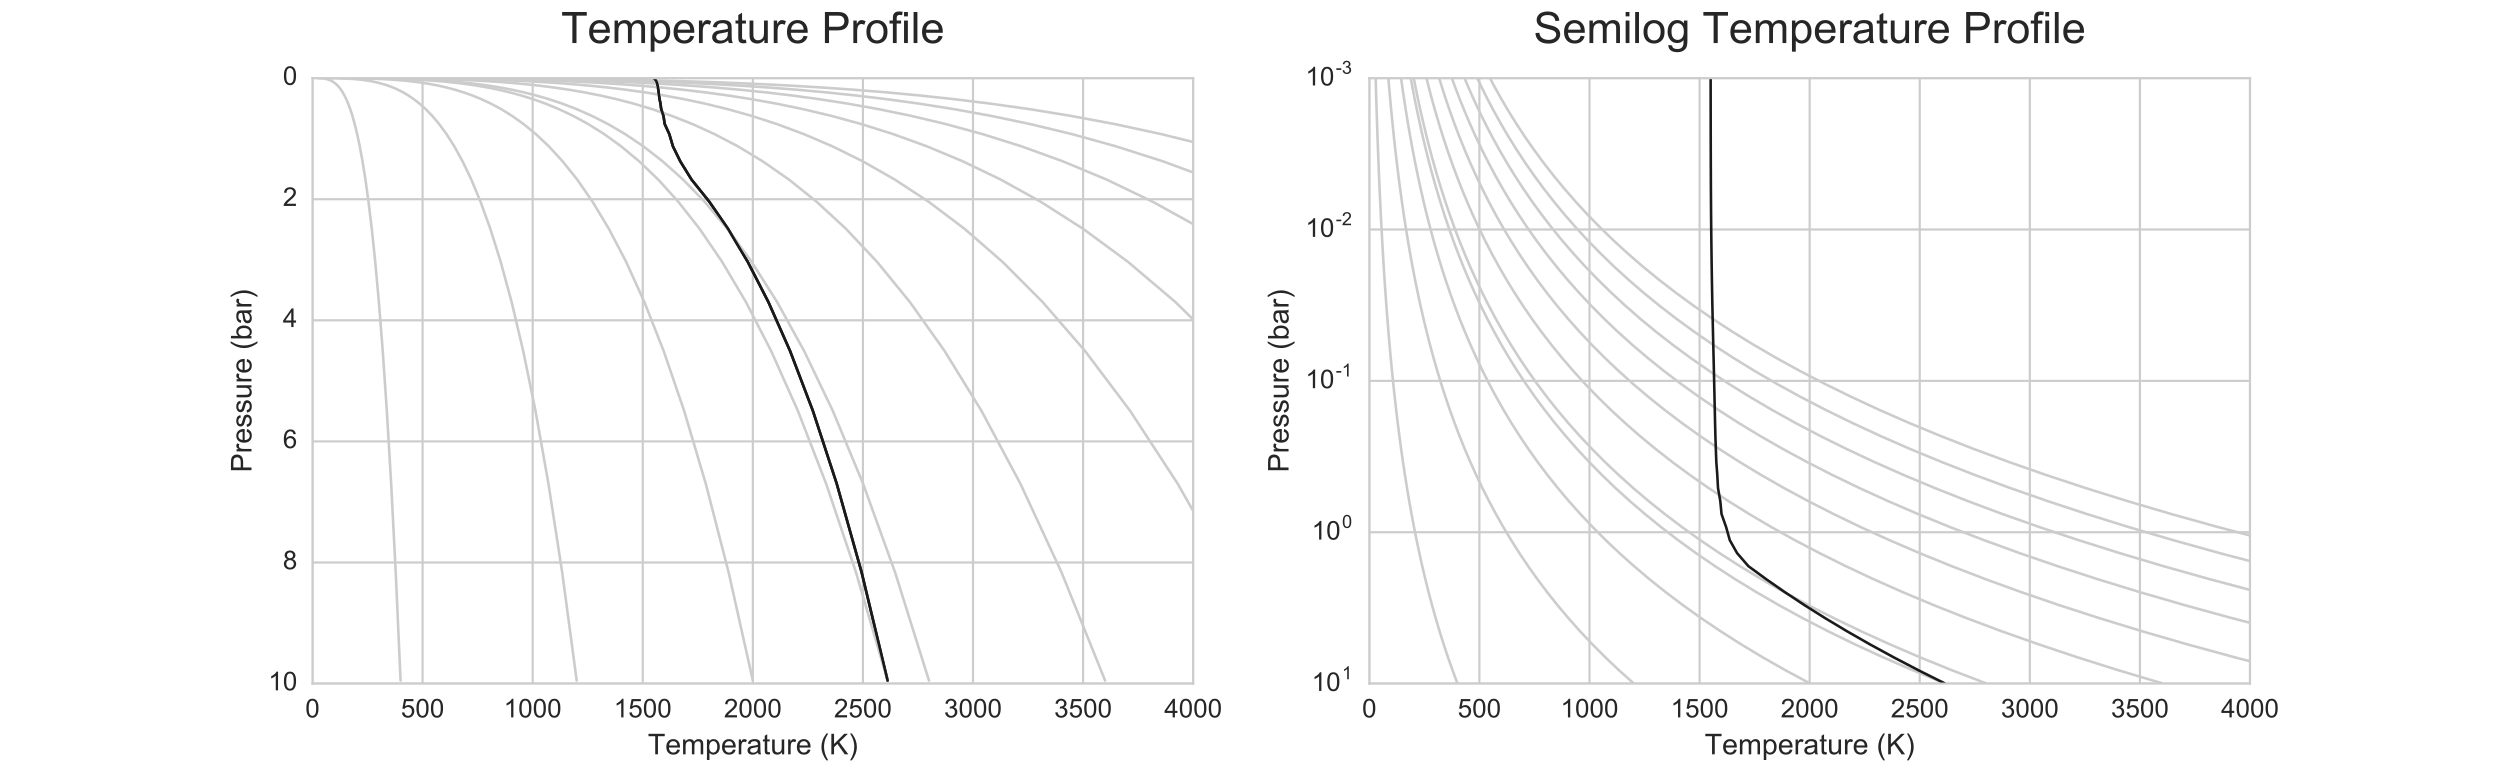<?xml version="1.0" encoding="utf-8" standalone="no"?>
<!DOCTYPE svg PUBLIC "-//W3C//DTD SVG 1.1//EN"
  "http://www.w3.org/Graphics/SVG/1.1/DTD/svg11.dtd">
<!-- Created with matplotlib (http://matplotlib.org/) -->
<svg height="360pt" version="1.1" viewBox="0 0 1152 360" width="1152pt" xmlns="http://www.w3.org/2000/svg" xmlns:xlink="http://www.w3.org/1999/xlink">
 <defs>
  <style type="text/css">
*{stroke-linecap:butt;stroke-linejoin:round;stroke-miterlimit:100000;}
  </style>
 </defs>
 <g id="figure_1">
  <g id="patch_1">
   <path d="M 0 360 
L 1152 360 
L 1152 0 
L 0 0 
z
" style="fill:#ffffff;"/>
  </g>
  <g id="axes_1">
   <g id="patch_2">
    <path d="M 144 315 
L 549.818 315 
L 549.818 36 
L 144 36 
z
" style="fill:#ffffff;"/>
   </g>
   <g id="matplotlib.axis_1">
    <g id="xtick_1">
     <g id="line2d_1">
      <path clip-path="url(#pef1f05b329)" d="M 144 315 
L 144 36 
" style="fill:none;stroke:#cccccc;stroke-linecap:round;"/>
     </g>
     <g id="line2d_2"/>
     <g id="line2d_3"/>
     <g id="text_1">
      <!-- 0 -->
      <defs>
       <path d="M 4.156 35.297 
Q 4.156 48 6.766 55.734 
Q 9.375 63.484 14.516 67.672 
Q 19.672 71.875 27.484 71.875 
Q 33.25 71.875 37.594 69.547 
Q 41.938 67.234 44.766 62.859 
Q 47.609 58.5 49.219 52.219 
Q 50.828 45.953 50.828 35.297 
Q 50.828 22.703 48.234 14.969 
Q 45.656 7.234 40.5 3 
Q 35.359 -1.219 27.484 -1.219 
Q 17.141 -1.219 11.234 6.203 
Q 4.156 15.141 4.156 35.297 
M 13.188 35.297 
Q 13.188 17.672 17.312 11.828 
Q 21.438 6 27.484 6 
Q 33.547 6 37.672 11.859 
Q 41.797 17.719 41.797 35.297 
Q 41.797 52.984 37.672 58.781 
Q 33.547 64.594 27.391 64.594 
Q 21.344 64.594 17.719 59.469 
Q 13.188 52.938 13.188 35.297 
" id="ArialMT-30"/>
      </defs>
      <g style="fill:#262626;" transform="translate(140.663 330.589)scale(0.12 -0.12)">
       <use xlink:href="#ArialMT-30"/>
      </g>
     </g>
    </g>
    <g id="xtick_2">
     <g id="line2d_4">
      <path clip-path="url(#pef1f05b329)" d="M 194.727 315 
L 194.727 36 
" style="fill:none;stroke:#cccccc;stroke-linecap:round;"/>
     </g>
     <g id="line2d_5"/>
     <g id="line2d_6"/>
     <g id="text_2">
      <!-- 500 -->
      <defs>
       <path d="M 4.156 18.75 
L 13.375 19.531 
Q 14.406 12.797 18.141 9.391 
Q 21.875 6 27.156 6 
Q 33.5 6 37.891 10.781 
Q 42.281 15.578 42.281 23.484 
Q 42.281 31 38.062 35.344 
Q 33.844 39.703 27 39.703 
Q 22.75 39.703 19.328 37.766 
Q 15.922 35.844 13.969 32.766 
L 5.719 33.844 
L 12.641 70.609 
L 48.25 70.609 
L 48.25 62.203 
L 19.672 62.203 
L 15.828 42.969 
Q 22.266 47.469 29.344 47.469 
Q 38.719 47.469 45.156 40.969 
Q 51.609 34.469 51.609 24.266 
Q 51.609 14.547 45.953 7.469 
Q 39.062 -1.219 27.156 -1.219 
Q 17.391 -1.219 11.203 4.25 
Q 5.031 9.719 4.156 18.75 
" id="ArialMT-35"/>
      </defs>
      <g style="fill:#262626;" transform="translate(184.718 330.589)scale(0.12 -0.12)">
       <use xlink:href="#ArialMT-35"/>
       <use x="55.615" xlink:href="#ArialMT-30"/>
       <use x="111.23" xlink:href="#ArialMT-30"/>
      </g>
     </g>
    </g>
    <g id="xtick_3">
     <g id="line2d_7">
      <path clip-path="url(#pef1f05b329)" d="M 245.455 315 
L 245.455 36 
" style="fill:none;stroke:#cccccc;stroke-linecap:round;"/>
     </g>
     <g id="line2d_8"/>
     <g id="line2d_9"/>
     <g id="text_3">
      <!-- 1000 -->
      <defs>
       <path d="M 37.25 0 
L 28.469 0 
L 28.469 56 
Q 25.297 52.984 20.141 49.953 
Q 14.984 46.922 10.891 45.406 
L 10.891 53.906 
Q 18.266 57.375 23.781 62.297 
Q 29.297 67.234 31.594 71.875 
L 37.25 71.875 
z
" id="ArialMT-31"/>
      </defs>
      <g style="fill:#262626;" transform="translate(232.108 330.589)scale(0.12 -0.12)">
       <use xlink:href="#ArialMT-31"/>
       <use x="55.615" xlink:href="#ArialMT-30"/>
       <use x="111.23" xlink:href="#ArialMT-30"/>
       <use x="166.846" xlink:href="#ArialMT-30"/>
      </g>
     </g>
    </g>
    <g id="xtick_4">
     <g id="line2d_10">
      <path clip-path="url(#pef1f05b329)" d="M 296.182 315 
L 296.182 36 
" style="fill:none;stroke:#cccccc;stroke-linecap:round;"/>
     </g>
     <g id="line2d_11"/>
     <g id="line2d_12"/>
     <g id="text_4">
      <!-- 1500 -->
      <g style="fill:#262626;" transform="translate(282.836 330.589)scale(0.12 -0.12)">
       <use xlink:href="#ArialMT-31"/>
       <use x="55.615" xlink:href="#ArialMT-35"/>
       <use x="111.23" xlink:href="#ArialMT-30"/>
       <use x="166.846" xlink:href="#ArialMT-30"/>
      </g>
     </g>
    </g>
    <g id="xtick_5">
     <g id="line2d_13">
      <path clip-path="url(#pef1f05b329)" d="M 346.909 315 
L 346.909 36 
" style="fill:none;stroke:#cccccc;stroke-linecap:round;"/>
     </g>
     <g id="line2d_14"/>
     <g id="line2d_15"/>
     <g id="text_5">
      <!-- 2000 -->
      <defs>
       <path d="M 50.344 8.453 
L 50.344 0 
L 3.031 0 
Q 2.938 3.172 4.047 6.109 
Q 5.859 10.938 9.828 15.625 
Q 13.812 20.312 21.344 26.469 
Q 33.016 36.031 37.109 41.625 
Q 41.219 47.219 41.219 52.203 
Q 41.219 57.422 37.469 61 
Q 33.734 64.594 27.734 64.594 
Q 21.391 64.594 17.578 60.781 
Q 13.766 56.984 13.719 50.25 
L 4.688 51.172 
Q 5.609 61.281 11.656 66.578 
Q 17.719 71.875 27.938 71.875 
Q 38.234 71.875 44.234 66.156 
Q 50.25 60.453 50.25 52 
Q 50.25 47.703 48.484 43.547 
Q 46.734 39.406 42.656 34.812 
Q 38.578 30.219 29.109 22.219 
Q 21.188 15.578 18.938 13.203 
Q 16.703 10.844 15.234 8.453 
z
" id="ArialMT-32"/>
      </defs>
      <g style="fill:#262626;" transform="translate(333.563 330.589)scale(0.12 -0.12)">
       <use xlink:href="#ArialMT-32"/>
       <use x="55.615" xlink:href="#ArialMT-30"/>
       <use x="111.23" xlink:href="#ArialMT-30"/>
       <use x="166.846" xlink:href="#ArialMT-30"/>
      </g>
     </g>
    </g>
    <g id="xtick_6">
     <g id="line2d_16">
      <path clip-path="url(#pef1f05b329)" d="M 397.636 315 
L 397.636 36 
" style="fill:none;stroke:#cccccc;stroke-linecap:round;"/>
     </g>
     <g id="line2d_17"/>
     <g id="line2d_18"/>
     <g id="text_6">
      <!-- 2500 -->
      <g style="fill:#262626;" transform="translate(384.29 330.589)scale(0.12 -0.12)">
       <use xlink:href="#ArialMT-32"/>
       <use x="55.615" xlink:href="#ArialMT-35"/>
       <use x="111.23" xlink:href="#ArialMT-30"/>
       <use x="166.846" xlink:href="#ArialMT-30"/>
      </g>
     </g>
    </g>
    <g id="xtick_7">
     <g id="line2d_19">
      <path clip-path="url(#pef1f05b329)" d="M 448.364 315 
L 448.364 36 
" style="fill:none;stroke:#cccccc;stroke-linecap:round;"/>
     </g>
     <g id="line2d_20"/>
     <g id="line2d_21"/>
     <g id="text_7">
      <!-- 3000 -->
      <defs>
       <path d="M 4.203 18.891 
L 12.984 20.062 
Q 14.5 12.594 18.141 9.297 
Q 21.781 6 27 6 
Q 33.203 6 37.469 10.297 
Q 41.75 14.594 41.75 20.953 
Q 41.75 27 37.797 30.922 
Q 33.844 34.859 27.734 34.859 
Q 25.25 34.859 21.531 33.891 
L 22.516 41.609 
Q 23.391 41.5 23.922 41.5 
Q 29.547 41.5 34.031 44.422 
Q 38.531 47.359 38.531 53.469 
Q 38.531 58.297 35.25 61.469 
Q 31.984 64.656 26.812 64.656 
Q 21.688 64.656 18.266 61.422 
Q 14.844 58.203 13.875 51.766 
L 5.078 53.328 
Q 6.688 62.156 12.391 67.016 
Q 18.109 71.875 26.609 71.875 
Q 32.469 71.875 37.391 69.359 
Q 42.328 66.844 44.938 62.5 
Q 47.562 58.156 47.562 53.266 
Q 47.562 48.641 45.062 44.828 
Q 42.578 41.016 37.703 38.766 
Q 44.047 37.312 47.562 32.688 
Q 51.078 28.078 51.078 21.141 
Q 51.078 11.766 44.234 5.25 
Q 37.406 -1.266 26.953 -1.266 
Q 17.531 -1.266 11.297 4.344 
Q 5.078 9.969 4.203 18.891 
" id="ArialMT-33"/>
      </defs>
      <g style="fill:#262626;" transform="translate(435.017 330.589)scale(0.12 -0.12)">
       <use xlink:href="#ArialMT-33"/>
       <use x="55.615" xlink:href="#ArialMT-30"/>
       <use x="111.23" xlink:href="#ArialMT-30"/>
       <use x="166.846" xlink:href="#ArialMT-30"/>
      </g>
     </g>
    </g>
    <g id="xtick_8">
     <g id="line2d_22">
      <path clip-path="url(#pef1f05b329)" d="M 499.091 315 
L 499.091 36 
" style="fill:none;stroke:#cccccc;stroke-linecap:round;"/>
     </g>
     <g id="line2d_23"/>
     <g id="line2d_24"/>
     <g id="text_8">
      <!-- 3500 -->
      <g style="fill:#262626;" transform="translate(485.745 330.589)scale(0.12 -0.12)">
       <use xlink:href="#ArialMT-33"/>
       <use x="55.615" xlink:href="#ArialMT-35"/>
       <use x="111.23" xlink:href="#ArialMT-30"/>
       <use x="166.846" xlink:href="#ArialMT-30"/>
      </g>
     </g>
    </g>
    <g id="xtick_9">
     <g id="line2d_25">
      <path clip-path="url(#pef1f05b329)" d="M 549.818 315 
L 549.818 36 
" style="fill:none;stroke:#cccccc;stroke-linecap:round;"/>
     </g>
     <g id="line2d_26"/>
     <g id="line2d_27"/>
     <g id="text_9">
      <!-- 4000 -->
      <defs>
       <path d="M 32.328 0 
L 32.328 17.141 
L 1.266 17.141 
L 1.266 25.203 
L 33.938 71.578 
L 41.109 71.578 
L 41.109 25.203 
L 50.781 25.203 
L 50.781 17.141 
L 41.109 17.141 
L 41.109 0 
z
M 32.328 25.203 
L 32.328 57.469 
L 9.906 25.203 
z
" id="ArialMT-34"/>
      </defs>
      <g style="fill:#262626;" transform="translate(536.472 330.589)scale(0.12 -0.12)">
       <use xlink:href="#ArialMT-34"/>
       <use x="55.615" xlink:href="#ArialMT-30"/>
       <use x="111.23" xlink:href="#ArialMT-30"/>
       <use x="166.846" xlink:href="#ArialMT-30"/>
      </g>
     </g>
    </g>
    <g id="text_10">
     <!-- Temperature (K) -->
     <defs>
      <path d="M 40.438 6.391 
Q 35.547 2.25 31.031 0.531 
Q 26.516 -1.172 21.344 -1.172 
Q 12.797 -1.172 8.203 3 
Q 3.609 7.172 3.609 13.672 
Q 3.609 17.484 5.344 20.625 
Q 7.078 23.781 9.891 25.688 
Q 12.703 27.594 16.219 28.562 
Q 18.797 29.25 24.031 29.891 
Q 34.672 31.156 39.703 32.906 
Q 39.75 34.719 39.75 35.203 
Q 39.75 40.578 37.25 42.781 
Q 33.891 45.75 27.25 45.75 
Q 21.047 45.75 18.094 43.578 
Q 15.141 41.406 13.719 35.891 
L 5.125 37.062 
Q 6.297 42.578 8.984 45.969 
Q 11.672 49.359 16.75 51.188 
Q 21.828 53.031 28.516 53.031 
Q 35.156 53.031 39.297 51.469 
Q 43.453 49.906 45.406 47.531 
Q 47.359 45.172 48.141 41.547 
Q 48.578 39.312 48.578 33.453 
L 48.578 21.734 
Q 48.578 9.469 49.141 6.219 
Q 49.703 2.984 51.375 0 
L 42.188 0 
Q 40.828 2.734 40.438 6.391 
M 39.703 26.031 
Q 34.906 24.078 25.344 22.703 
Q 19.922 21.922 17.672 20.938 
Q 15.438 19.969 14.203 18.094 
Q 12.984 16.219 12.984 13.922 
Q 12.984 10.406 15.641 8.062 
Q 18.312 5.719 23.438 5.719 
Q 28.516 5.719 32.469 7.938 
Q 36.422 10.156 38.281 14.016 
Q 39.703 17 39.703 22.797 
z
" id="ArialMT-61"/>
      <path d="M 42.094 16.703 
L 51.172 15.578 
Q 49.031 7.625 43.219 3.219 
Q 37.406 -1.172 28.375 -1.172 
Q 17 -1.172 10.328 5.828 
Q 3.656 12.844 3.656 25.484 
Q 3.656 38.578 10.391 45.797 
Q 17.141 53.031 27.875 53.031 
Q 38.281 53.031 44.875 45.953 
Q 51.469 38.875 51.469 26.031 
Q 51.469 25.25 51.422 23.688 
L 12.75 23.688 
Q 13.234 15.141 17.578 10.594 
Q 21.922 6.062 28.422 6.062 
Q 33.25 6.062 36.672 8.594 
Q 40.094 11.141 42.094 16.703 
M 13.234 30.906 
L 42.188 30.906 
Q 41.609 37.453 38.875 40.719 
Q 34.672 45.797 27.984 45.797 
Q 21.922 45.797 17.797 41.75 
Q 13.672 37.703 13.234 30.906 
" id="ArialMT-65"/>
      <path d="M 25.781 7.859 
L 27.047 0.094 
Q 23.344 -0.688 20.406 -0.688 
Q 15.625 -0.688 12.984 0.828 
Q 10.359 2.344 9.281 4.812 
Q 8.203 7.281 8.203 15.188 
L 8.203 45.016 
L 1.766 45.016 
L 1.766 51.859 
L 8.203 51.859 
L 8.203 64.703 
L 16.938 69.969 
L 16.938 51.859 
L 25.781 51.859 
L 25.781 45.016 
L 16.938 45.016 
L 16.938 14.703 
Q 16.938 10.938 17.406 9.859 
Q 17.875 8.797 18.922 8.156 
Q 19.969 7.516 21.922 7.516 
Q 23.391 7.516 25.781 7.859 
" id="ArialMT-74"/>
      <path d="M 40.578 0 
L 40.578 7.625 
Q 34.516 -1.172 24.125 -1.172 
Q 19.531 -1.172 15.547 0.578 
Q 11.578 2.344 9.641 5 
Q 7.719 7.672 6.938 11.531 
Q 6.391 14.109 6.391 19.734 
L 6.391 51.859 
L 15.188 51.859 
L 15.188 23.094 
Q 15.188 16.219 15.719 13.812 
Q 16.547 10.359 19.234 8.375 
Q 21.922 6.391 25.875 6.391 
Q 29.828 6.391 33.297 8.422 
Q 36.766 10.453 38.203 13.938 
Q 39.656 17.438 39.656 24.078 
L 39.656 51.859 
L 48.438 51.859 
L 48.438 0 
z
" id="ArialMT-75"/>
      <path d="M 23.391 -21.047 
Q 16.109 -11.859 11.078 0.438 
Q 6.062 12.75 6.062 25.922 
Q 6.062 37.547 9.812 48.188 
Q 14.203 60.547 23.391 72.797 
L 29.688 72.797 
Q 23.781 62.641 21.875 58.297 
Q 18.891 51.562 17.188 44.234 
Q 15.094 35.109 15.094 25.875 
Q 15.094 2.391 29.688 -21.047 
z
" id="ArialMT-28"/>
      <path d="M 6.594 -19.875 
L 6.594 51.859 
L 14.594 51.859 
L 14.594 45.125 
Q 17.438 49.078 21 51.047 
Q 24.562 53.031 29.641 53.031 
Q 36.281 53.031 41.359 49.609 
Q 46.438 46.188 49.016 39.953 
Q 51.609 33.734 51.609 26.312 
Q 51.609 18.359 48.75 11.984 
Q 45.906 5.609 40.453 2.219 
Q 35.016 -1.172 29 -1.172 
Q 24.609 -1.172 21.109 0.688 
Q 17.625 2.547 15.375 5.375 
L 15.375 -19.875 
z
M 14.547 25.641 
Q 14.547 15.625 18.594 10.844 
Q 22.656 6.062 28.422 6.062 
Q 34.281 6.062 38.453 11.016 
Q 42.625 15.969 42.625 26.375 
Q 42.625 36.281 38.547 41.203 
Q 34.469 46.141 28.812 46.141 
Q 23.188 46.141 18.859 40.891 
Q 14.547 35.641 14.547 25.641 
" id="ArialMT-70"/>
      <path d="M 6.5 0 
L 6.5 51.859 
L 14.406 51.859 
L 14.406 44 
Q 17.438 49.516 20 51.266 
Q 22.562 53.031 25.641 53.031 
Q 30.078 53.031 34.672 50.203 
L 31.641 42.047 
Q 28.422 43.953 25.203 43.953 
Q 22.312 43.953 20.016 42.219 
Q 17.719 40.484 16.75 37.406 
Q 15.281 32.719 15.281 27.156 
L 15.281 0 
z
" id="ArialMT-72"/>
      <path d="M 25.922 0 
L 25.922 63.141 
L 2.344 63.141 
L 2.344 71.578 
L 59.078 71.578 
L 59.078 63.141 
L 35.406 63.141 
L 35.406 0 
z
" id="ArialMT-54"/>
      <path d="M 12.359 -21.047 
L 6.062 -21.047 
Q 20.656 2.391 20.656 25.875 
Q 20.656 35.062 18.562 44.094 
Q 16.891 51.422 13.922 58.156 
Q 12.016 62.547 6.062 72.797 
L 12.359 72.797 
Q 21.531 60.547 25.922 48.188 
Q 29.688 37.547 29.688 25.922 
Q 29.688 12.75 24.625 0.438 
Q 19.578 -11.859 12.359 -21.047 
" id="ArialMT-29"/>
      <path d="M 6.594 0 
L 6.594 51.859 
L 14.453 51.859 
L 14.453 44.578 
Q 16.891 48.391 20.938 50.703 
Q 25 53.031 30.172 53.031 
Q 35.938 53.031 39.625 50.641 
Q 43.312 48.25 44.828 43.953 
Q 50.984 53.031 60.844 53.031 
Q 68.562 53.031 72.703 48.75 
Q 76.859 44.484 76.859 35.594 
L 76.859 0 
L 68.109 0 
L 68.109 32.672 
Q 68.109 37.938 67.25 40.25 
Q 66.406 42.578 64.156 43.984 
Q 61.922 45.406 58.891 45.406 
Q 53.422 45.406 49.797 41.766 
Q 46.188 38.141 46.188 30.125 
L 46.188 0 
L 37.406 0 
L 37.406 33.688 
Q 37.406 39.547 35.25 42.469 
Q 33.109 45.406 28.219 45.406 
Q 24.516 45.406 21.359 43.453 
Q 18.219 41.5 16.797 37.734 
Q 15.375 33.984 15.375 26.906 
L 15.375 0 
z
" id="ArialMT-6d"/>
      <path d="M 7.328 0 
L 7.328 71.578 
L 16.797 71.578 
L 16.797 36.078 
L 52.344 71.578 
L 65.188 71.578 
L 35.156 42.578 
L 66.5 0 
L 54 0 
L 28.516 36.234 
L 16.797 24.812 
L 16.797 0 
z
" id="ArialMT-4b"/>
      <path id="ArialMT-20"/>
     </defs>
     <g style="fill:#262626;" transform="translate(298.51 347.584)scale(0.132 -0.132)">
      <use xlink:href="#ArialMT-54"/>
      <use x="60.912" xlink:href="#ArialMT-65"/>
      <use x="116.527" xlink:href="#ArialMT-6d"/>
      <use x="199.828" xlink:href="#ArialMT-70"/>
      <use x="255.443" xlink:href="#ArialMT-65"/>
      <use x="311.059" xlink:href="#ArialMT-72"/>
      <use x="344.359" xlink:href="#ArialMT-61"/>
      <use x="399.975" xlink:href="#ArialMT-74"/>
      <use x="427.758" xlink:href="#ArialMT-75"/>
      <use x="483.373" xlink:href="#ArialMT-72"/>
      <use x="516.674" xlink:href="#ArialMT-65"/>
      <use x="572.289" xlink:href="#ArialMT-20"/>
      <use x="600.072" xlink:href="#ArialMT-28"/>
      <use x="633.373" xlink:href="#ArialMT-4b"/>
      <use x="700.072" xlink:href="#ArialMT-29"/>
     </g>
    </g>
   </g>
   <g id="matplotlib.axis_2">
    <g id="ytick_1">
     <g id="line2d_28">
      <path clip-path="url(#pef1f05b329)" d="M 144 36 
L 549.818 36 
" style="fill:none;stroke:#cccccc;stroke-linecap:round;"/>
     </g>
     <g id="line2d_29"/>
     <g id="line2d_30"/>
     <g id="text_11">
      <!-- 0 -->
      <g style="fill:#262626;" transform="translate(130.327 39.102)scale(0.12 -0.12)">
       <use xlink:href="#ArialMT-30"/>
      </g>
     </g>
    </g>
    <g id="ytick_2">
     <g id="line2d_31">
      <path clip-path="url(#pef1f05b329)" d="M 144 91.8 
L 549.818 91.8 
" style="fill:none;stroke:#cccccc;stroke-linecap:round;"/>
     </g>
     <g id="line2d_32"/>
     <g id="line2d_33"/>
     <g id="text_12">
      <!-- 2 -->
      <g style="fill:#262626;" transform="translate(130.327 94.902)scale(0.12 -0.12)">
       <use xlink:href="#ArialMT-32"/>
      </g>
     </g>
    </g>
    <g id="ytick_3">
     <g id="line2d_34">
      <path clip-path="url(#pef1f05b329)" d="M 144 147.6 
L 549.818 147.6 
" style="fill:none;stroke:#cccccc;stroke-linecap:round;"/>
     </g>
     <g id="line2d_35"/>
     <g id="line2d_36"/>
     <g id="text_13">
      <!-- 4 -->
      <g style="fill:#262626;" transform="translate(130.327 150.702)scale(0.12 -0.12)">
       <use xlink:href="#ArialMT-34"/>
      </g>
     </g>
    </g>
    <g id="ytick_4">
     <g id="line2d_37">
      <path clip-path="url(#pef1f05b329)" d="M 144 203.4 
L 549.818 203.4 
" style="fill:none;stroke:#cccccc;stroke-linecap:round;"/>
     </g>
     <g id="line2d_38"/>
     <g id="line2d_39"/>
     <g id="text_14">
      <!-- 6 -->
      <defs>
       <path d="M 49.75 54.047 
L 41.016 53.375 
Q 39.844 58.547 37.703 60.891 
Q 34.125 64.656 28.906 64.656 
Q 24.703 64.656 21.531 62.312 
Q 17.391 59.281 14.984 53.469 
Q 12.594 47.656 12.5 36.922 
Q 15.672 41.75 20.266 44.094 
Q 24.859 46.438 29.891 46.438 
Q 38.672 46.438 44.844 39.969 
Q 51.031 33.5 51.031 23.25 
Q 51.031 16.5 48.125 10.719 
Q 45.219 4.938 40.141 1.859 
Q 35.062 -1.219 28.609 -1.219 
Q 17.625 -1.219 10.688 6.859 
Q 3.766 14.938 3.766 33.5 
Q 3.766 54.25 11.422 63.672 
Q 18.109 71.875 29.438 71.875 
Q 37.891 71.875 43.281 67.141 
Q 48.688 62.406 49.75 54.047 
M 13.875 23.188 
Q 13.875 18.656 15.797 14.5 
Q 17.719 10.359 21.188 8.172 
Q 24.656 6 28.469 6 
Q 34.031 6 38.031 10.484 
Q 42.047 14.984 42.047 22.703 
Q 42.047 30.125 38.078 34.391 
Q 34.125 38.672 28.125 38.672 
Q 22.172 38.672 18.016 34.391 
Q 13.875 30.125 13.875 23.188 
" id="ArialMT-36"/>
      </defs>
      <g style="fill:#262626;" transform="translate(130.327 206.502)scale(0.12 -0.12)">
       <use xlink:href="#ArialMT-36"/>
      </g>
     </g>
    </g>
    <g id="ytick_5">
     <g id="line2d_40">
      <path clip-path="url(#pef1f05b329)" d="M 144 259.2 
L 549.818 259.2 
" style="fill:none;stroke:#cccccc;stroke-linecap:round;"/>
     </g>
     <g id="line2d_41"/>
     <g id="line2d_42"/>
     <g id="text_15">
      <!-- 8 -->
      <defs>
       <path d="M 17.672 38.812 
Q 12.203 40.828 9.562 44.531 
Q 6.938 48.25 6.938 53.422 
Q 6.938 61.234 12.547 66.547 
Q 18.172 71.875 27.484 71.875 
Q 36.859 71.875 42.578 66.422 
Q 48.297 60.984 48.297 53.172 
Q 48.297 48.188 45.672 44.5 
Q 43.062 40.828 37.75 38.812 
Q 44.344 36.672 47.781 31.875 
Q 51.219 27.094 51.219 20.453 
Q 51.219 11.281 44.719 5.031 
Q 38.234 -1.219 27.641 -1.219 
Q 17.047 -1.219 10.547 5.047 
Q 4.047 11.328 4.047 20.703 
Q 4.047 27.688 7.594 32.391 
Q 11.141 37.109 17.672 38.812 
M 15.922 53.719 
Q 15.922 48.641 19.188 45.406 
Q 22.469 42.188 27.688 42.188 
Q 32.766 42.188 36.016 45.375 
Q 39.266 48.578 39.266 53.219 
Q 39.266 58.062 35.906 61.359 
Q 32.562 64.656 27.594 64.656 
Q 22.562 64.656 19.234 61.422 
Q 15.922 58.203 15.922 53.719 
M 13.094 20.656 
Q 13.094 16.891 14.875 13.375 
Q 16.656 9.859 20.172 7.922 
Q 23.688 6 27.734 6 
Q 34.031 6 38.125 10.047 
Q 42.234 14.109 42.234 20.359 
Q 42.234 26.703 38.016 30.859 
Q 33.797 35.016 27.438 35.016 
Q 21.234 35.016 17.156 30.906 
Q 13.094 26.812 13.094 20.656 
" id="ArialMT-38"/>
      </defs>
      <g style="fill:#262626;" transform="translate(130.327 262.302)scale(0.12 -0.12)">
       <use xlink:href="#ArialMT-38"/>
      </g>
     </g>
    </g>
    <g id="ytick_6">
     <g id="line2d_43">
      <path clip-path="url(#pef1f05b329)" d="M 144 315 
L 549.818 315 
" style="fill:none;stroke:#cccccc;stroke-linecap:round;"/>
     </g>
     <g id="line2d_44"/>
     <g id="line2d_45"/>
     <g id="text_16">
      <!-- 10 -->
      <g style="fill:#262626;" transform="translate(123.654 318.102)scale(0.12 -0.12)">
       <use xlink:href="#ArialMT-31"/>
       <use x="55.615" xlink:href="#ArialMT-30"/>
      </g>
     </g>
    </g>
    <g id="text_17">
     <!-- Pressure (bar) -->
     <defs>
      <path d="M 14.703 0 
L 6.547 0 
L 6.547 71.578 
L 15.328 71.578 
L 15.328 46.047 
Q 20.906 53.031 29.547 53.031 
Q 34.328 53.031 38.594 51.094 
Q 42.875 49.172 45.625 45.672 
Q 48.391 42.188 49.953 37.25 
Q 51.516 32.328 51.516 26.703 
Q 51.516 13.375 44.922 6.094 
Q 38.328 -1.172 29.109 -1.172 
Q 19.922 -1.172 14.703 6.5 
z
M 14.594 26.312 
Q 14.594 17 17.141 12.844 
Q 21.297 6.062 28.375 6.062 
Q 34.125 6.062 38.328 11.062 
Q 42.531 16.062 42.531 25.984 
Q 42.531 36.141 38.5 40.969 
Q 34.469 45.797 28.766 45.797 
Q 23 45.797 18.797 40.797 
Q 14.594 35.797 14.594 26.312 
" id="ArialMT-62"/>
      <path d="M 7.719 0 
L 7.719 71.578 
L 34.719 71.578 
Q 41.844 71.578 45.609 70.906 
Q 50.875 70.016 54.438 67.547 
Q 58.016 65.094 60.188 60.641 
Q 62.359 56.203 62.359 50.875 
Q 62.359 41.75 56.547 35.422 
Q 50.734 29.109 35.547 29.109 
L 17.188 29.109 
L 17.188 0 
z
M 17.188 37.547 
L 35.688 37.547 
Q 44.875 37.547 48.734 40.969 
Q 52.594 44.391 52.594 50.594 
Q 52.594 55.078 50.312 58.266 
Q 48.047 61.469 44.344 62.5 
Q 41.938 63.141 35.5 63.141 
L 17.188 63.141 
z
" id="ArialMT-50"/>
      <path d="M 3.078 15.484 
L 11.766 16.844 
Q 12.5 11.625 15.844 8.844 
Q 19.188 6.062 25.203 6.062 
Q 31.25 6.062 34.172 8.516 
Q 37.109 10.984 37.109 14.312 
Q 37.109 17.281 34.516 19 
Q 32.719 20.172 25.531 21.969 
Q 15.875 24.422 12.141 26.203 
Q 8.406 27.984 6.469 31.125 
Q 4.547 34.281 4.547 38.094 
Q 4.547 41.547 6.125 44.5 
Q 7.719 47.469 10.453 49.422 
Q 12.5 50.922 16.031 51.969 
Q 19.578 53.031 23.641 53.031 
Q 29.734 53.031 34.344 51.266 
Q 38.969 49.516 41.156 46.5 
Q 43.359 43.5 44.188 38.484 
L 35.594 37.312 
Q 35.016 41.312 32.203 43.547 
Q 29.391 45.797 24.266 45.797 
Q 18.219 45.797 15.625 43.797 
Q 13.031 41.797 13.031 39.109 
Q 13.031 37.406 14.109 36.031 
Q 15.188 34.625 17.484 33.688 
Q 18.797 33.203 25.25 31.453 
Q 34.578 28.953 38.25 27.359 
Q 41.938 25.781 44.031 22.75 
Q 46.141 19.734 46.141 15.234 
Q 46.141 10.844 43.578 6.953 
Q 41.016 3.078 36.172 0.953 
Q 31.344 -1.172 25.25 -1.172 
Q 15.141 -1.172 9.844 3.031 
Q 4.547 7.234 3.078 15.484 
" id="ArialMT-73"/>
     </defs>
     <g style="fill:#262626;" transform="translate(115.876 217.675)rotate(-90.0)scale(0.132 -0.132)">
      <use xlink:href="#ArialMT-50"/>
      <use x="66.699" xlink:href="#ArialMT-72"/>
      <use x="100.0" xlink:href="#ArialMT-65"/>
      <use x="155.615" xlink:href="#ArialMT-73"/>
      <use x="205.615" xlink:href="#ArialMT-73"/>
      <use x="255.615" xlink:href="#ArialMT-75"/>
      <use x="311.23" xlink:href="#ArialMT-72"/>
      <use x="344.531" xlink:href="#ArialMT-65"/>
      <use x="400.146" xlink:href="#ArialMT-20"/>
      <use x="427.93" xlink:href="#ArialMT-28"/>
      <use x="461.23" xlink:href="#ArialMT-62"/>
      <use x="516.846" xlink:href="#ArialMT-61"/>
      <use x="572.461" xlink:href="#ArialMT-72"/>
      <use x="605.762" xlink:href="#ArialMT-29"/>
     </g>
    </g>
   </g>
   <g id="line2d_46">
    <path clip-path="url(#pef1f05b329)" d="M 301.274 36.017 
L 301.274 36.021 
L 301.278 36.025 
L 301.284 36.031 
L 301.29 36.038 
L 301.298 36.046 
L 301.308 36.056 
L 301.32 36.068 
L 301.335 36.083 
L 301.354 36.101 
L 301.376 36.123 
L 301.405 36.15 
L 301.44 36.183 
L 301.484 36.223 
L 301.538 36.272 
L 301.605 36.331 
L 301.682 36.404 
L 301.767 36.492 
L 301.861 36.6 
L 301.966 36.731 
L 302.084 36.891 
L 302.214 37.087 
L 302.351 37.324 
L 302.495 37.614 
L 302.64 37.968 
L 302.784 38.399 
L 302.924 38.924 
L 303.061 39.564 
L 303.191 40.344 
L 303.323 41.295 
L 303.471 42.455 
L 303.672 43.868 
L 303.901 45.59 
L 304.346 47.689 
L 304.673 50.249 
L 305.727 53.368 
L 306.302 57.17 
L 308.422 61.805 
L 310.093 67.454 
L 313.467 74.34 
L 318.653 82.734 
L 326.86 92.965 
L 335.485 105.437 
L 344.551 120.638 
L 354.075 139.167 
L 364.075 161.753 
L 374.563 189.284 
L 385.55 222.841 
L 397.041 263.746 
L 409.012 313.605 
" style="fill:none;stroke:#1a1a1a;stroke-linecap:round;stroke-width:1.2;"/>
   </g>
   <g id="line2d_47">
    <path clip-path="url(#pef1f05b329)" d="M 160.58 36.017 
L 161.545 36.021 
L 162.566 36.025 
L 163.646 36.031 
L 164.79 36.038 
L 165.999 36.046 
L 167.28 36.056 
L 168.634 36.068 
L 170.068 36.083 
L 171.585 36.101 
L 173.19 36.123 
L 174.889 36.15 
L 176.686 36.183 
L 178.588 36.223 
L 180.601 36.272 
L 182.731 36.331 
L 184.985 36.404 
L 187.37 36.492 
L 189.894 36.6 
L 192.565 36.731 
L 195.391 36.891 
L 198.381 37.087 
L 201.546 37.324 
L 204.895 37.614 
L 208.438 37.968 
L 212.188 38.399 
L 216.156 38.924 
L 220.355 39.564 
L 224.798 40.344 
L 229.5 41.295 
L 234.476 42.455 
L 239.741 43.868 
L 245.312 45.59 
L 251.208 47.689 
L 257.447 50.249 
L 264.049 53.368 
L 271.035 57.17 
L 278.427 61.805 
L 286.25 67.454 
L 294.528 74.34 
L 303.287 82.734 
L 312.557 92.965 
L 322.366 105.437 
L 332.745 120.638 
L 343.729 139.167 
L 355.352 161.753 
L 367.651 189.284 
L 380.666 222.841 
L 394.438 263.746 
L 409.012 313.605 
" style="fill:none;stroke:#cccccc;stroke-linecap:round;stroke-width:1.2;"/>
   </g>
   <g id="line2d_48">
    <path clip-path="url(#pef1f05b329)" d="M 146.539 36.017 
L 146.687 36.021 
L 146.843 36.025 
L 147.008 36.031 
L 147.184 36.038 
L 147.369 36.046 
L 147.565 36.056 
L 147.772 36.068 
L 147.992 36.083 
L 148.224 36.101 
L 148.47 36.123 
L 148.73 36.15 
L 149.005 36.183 
L 149.297 36.223 
L 149.605 36.272 
L 149.931 36.331 
L 150.276 36.404 
L 150.641 36.492 
L 151.028 36.6 
L 151.437 36.731 
L 151.87 36.891 
L 152.328 37.087 
L 152.812 37.324 
L 153.325 37.614 
L 153.868 37.968 
L 154.442 38.399 
L 155.049 38.924 
L 155.692 39.564 
L 156.373 40.344 
L 157.093 41.295 
L 157.855 42.455 
L 158.661 43.868 
L 159.514 45.59 
L 160.417 47.689 
L 161.372 50.249 
L 162.383 53.368 
L 163.453 57.17 
L 164.585 61.805 
L 165.783 67.454 
L 167.051 74.34 
L 168.392 82.734 
L 169.811 92.965 
L 171.314 105.437 
L 172.903 120.638 
L 174.585 139.167 
L 176.365 161.753 
L 178.248 189.284 
L 180.241 222.841 
L 182.35 263.746 
L 184.582 313.605 
" style="fill:none;stroke:#cccccc;stroke-linecap:round;stroke-width:1.2;"/>
   </g>
   <g id="line2d_49">
    <path clip-path="url(#pef1f05b329)" d="M 151.617 36.017 
L 152.06 36.021 
L 152.529 36.025 
L 153.025 36.031 
L 153.551 36.038 
L 154.106 36.046 
L 154.695 36.056 
L 155.317 36.068 
L 155.975 36.083 
L 156.672 36.101 
L 157.41 36.123 
L 158.19 36.15 
L 159.016 36.183 
L 159.89 36.223 
L 160.814 36.272 
L 161.793 36.331 
L 162.828 36.404 
L 163.924 36.492 
L 165.083 36.6 
L 166.31 36.731 
L 167.609 36.891 
L 168.983 37.087 
L 170.436 37.324 
L 171.975 37.614 
L 173.603 37.968 
L 175.325 38.399 
L 177.148 38.924 
L 179.077 39.564 
L 181.118 40.344 
L 183.279 41.295 
L 185.564 42.455 
L 187.983 43.868 
L 190.543 45.59 
L 193.251 47.689 
L 196.117 50.249 
L 199.15 53.368 
L 202.359 57.17 
L 205.755 61.805 
L 209.349 67.454 
L 213.152 74.34 
L 217.176 82.734 
L 221.434 92.965 
L 225.941 105.437 
L 230.709 120.638 
L 235.755 139.167 
L 241.094 161.753 
L 246.744 189.284 
L 252.723 222.841 
L 259.05 263.746 
L 265.745 313.605 
" style="fill:none;stroke:#cccccc;stroke-linecap:round;stroke-width:1.2;"/>
   </g>
   <g id="line2d_50">
    <path clip-path="url(#pef1f05b329)" d="M 156.695 36.017 
L 157.433 36.021 
L 158.215 36.025 
L 159.042 36.031 
L 159.918 36.038 
L 160.844 36.046 
L 161.824 36.056 
L 162.862 36.068 
L 163.959 36.083 
L 165.121 36.101 
L 166.35 36.123 
L 167.65 36.15 
L 169.027 36.183 
L 170.483 36.223 
L 172.024 36.272 
L 173.655 36.331 
L 175.381 36.404 
L 177.207 36.492 
L 179.139 36.6 
L 181.184 36.731 
L 183.348 36.891 
L 185.638 37.087 
L 188.061 37.324 
L 190.625 37.614 
L 193.338 37.968 
L 196.209 38.399 
L 199.247 38.924 
L 202.462 39.564 
L 205.864 40.344 
L 209.464 41.295 
L 213.274 42.455 
L 217.305 43.868 
L 221.571 45.59 
L 226.085 47.689 
L 230.862 50.249 
L 235.916 53.368 
L 241.265 57.17 
L 246.926 61.805 
L 252.915 67.454 
L 259.253 74.34 
L 265.96 82.734 
L 273.057 92.965 
L 280.568 105.437 
L 288.515 120.638 
L 296.925 139.167 
L 305.824 161.753 
L 315.241 189.284 
L 325.206 222.841 
L 335.751 263.746 
L 346.909 313.605 
" style="fill:none;stroke:#cccccc;stroke-linecap:round;stroke-width:1.2;"/>
   </g>
   <g id="line2d_51">
    <path clip-path="url(#pef1f05b329)" d="M 161.773 36.017 
L 162.807 36.021 
L 163.901 36.025 
L 165.059 36.031 
L 166.285 36.038 
L 167.582 36.046 
L 168.954 36.056 
L 170.406 36.068 
L 171.943 36.083 
L 173.569 36.101 
L 175.29 36.123 
L 177.11 36.15 
L 179.037 36.183 
L 181.076 36.223 
L 183.234 36.272 
L 185.517 36.331 
L 187.933 36.404 
L 190.489 36.492 
L 193.195 36.6 
L 196.057 36.731 
L 199.087 36.891 
L 202.293 37.087 
L 205.685 37.324 
L 209.274 37.614 
L 213.073 37.968 
L 217.092 38.399 
L 221.346 38.924 
L 225.847 39.564 
L 230.61 40.344 
L 235.65 41.295 
L 240.983 42.455 
L 246.627 43.868 
L 252.599 45.59 
L 258.919 47.689 
L 265.606 50.249 
L 272.683 53.368 
L 280.171 57.17 
L 288.096 61.805 
L 296.481 67.454 
L 305.354 74.34 
L 314.744 82.734 
L 324.68 92.965 
L 335.195 105.437 
L 346.321 120.638 
L 358.094 139.167 
L 370.553 161.753 
L 383.737 189.284 
L 397.688 222.841 
L 412.451 263.746 
L 428.073 313.605 
" style="fill:none;stroke:#cccccc;stroke-linecap:round;stroke-width:1.2;"/>
   </g>
   <g id="line2d_52">
    <path clip-path="url(#pef1f05b329)" d="M 166.85 36.017 
L 168.18 36.021 
L 169.587 36.025 
L 171.076 36.031 
L 172.652 36.038 
L 174.319 36.046 
L 176.084 36.056 
L 177.951 36.068 
L 179.926 36.083 
L 182.017 36.101 
L 184.229 36.123 
L 186.571 36.15 
L 189.048 36.183 
L 191.669 36.223 
L 194.443 36.272 
L 197.379 36.331 
L 200.485 36.404 
L 203.772 36.492 
L 207.25 36.6 
L 210.931 36.731 
L 214.826 36.891 
L 218.948 37.087 
L 223.309 37.324 
L 227.924 37.614 
L 232.808 37.968 
L 237.976 38.399 
L 243.445 38.924 
L 249.232 39.564 
L 255.355 40.344 
L 261.836 41.295 
L 268.693 42.455 
L 275.949 43.868 
L 283.628 45.59 
L 291.753 47.689 
L 300.351 50.249 
L 309.45 53.368 
L 319.078 57.17 
L 329.266 61.805 
L 340.047 67.454 
L 351.456 74.34 
L 363.528 82.734 
L 376.303 92.965 
L 389.822 105.437 
L 404.127 120.638 
L 419.264 139.167 
L 435.283 161.753 
L 452.233 189.284 
L 470.17 222.841 
L 489.151 263.746 
L 509.236 313.605 
" style="fill:none;stroke:#cccccc;stroke-linecap:round;stroke-width:1.2;"/>
   </g>
   <g id="line2d_53">
    <path clip-path="url(#pef1f05b329)" d="M 171.928 36.017 
L 173.554 36.021 
L 175.273 36.025 
L 177.093 36.031 
L 179.019 36.038 
L 181.057 36.046 
L 183.213 36.056 
L 185.495 36.068 
L 187.91 36.083 
L 190.465 36.101 
L 193.169 36.123 
L 196.031 36.15 
L 199.058 36.183 
L 202.262 36.223 
L 205.653 36.272 
L 209.241 36.331 
L 213.037 36.404 
L 217.055 36.492 
L 221.306 36.6 
L 225.805 36.731 
L 230.565 36.891 
L 235.603 37.087 
L 240.933 37.324 
L 246.574 37.614 
L 252.543 37.968 
L 258.86 38.399 
L 265.544 38.924 
L 272.617 39.564 
L 280.101 40.344 
L 288.021 41.295 
L 296.402 42.455 
L 305.271 43.868 
L 314.656 45.59 
L 324.587 47.689 
L 335.096 50.249 
L 346.216 53.368 
L 357.984 57.17 
L 370.436 61.805 
L 383.613 67.454 
L 397.557 74.34 
L 412.312 82.734 
L 427.926 92.965 
L 444.449 105.437 
L 461.933 120.638 
L 480.434 139.167 
L 500.012 161.753 
L 520.729 189.284 
L 542.652 222.841 
L 565.851 263.746 
L 590.4 313.605 
" style="fill:none;stroke:#cccccc;stroke-linecap:round;stroke-width:1.2;"/>
   </g>
   <g id="line2d_54">
    <path clip-path="url(#pef1f05b329)" d="M 177.006 36.017 
L 178.927 36.021 
L 180.959 36.025 
L 183.11 36.031 
L 185.386 36.038 
L 187.795 36.046 
L 190.343 36.056 
L 193.04 36.068 
L 195.894 36.083 
L 198.914 36.101 
L 202.109 36.123 
L 205.491 36.15 
L 209.069 36.183 
L 212.856 36.223 
L 216.863 36.272 
L 221.103 36.331 
L 225.589 36.404 
L 230.337 36.492 
L 235.362 36.6 
L 240.678 36.731 
L 246.304 36.891 
L 252.258 37.087 
L 258.557 37.324 
L 265.224 37.614 
L 272.278 37.968 
L 279.743 38.399 
L 287.642 38.924 
L 296.001 39.564 
L 304.847 40.344 
L 314.207 41.295 
L 324.112 42.455 
L 334.593 43.868 
L 345.684 45.59 
L 357.421 47.689 
L 369.84 50.249 
L 382.983 53.368 
L 396.89 57.17 
L 411.606 61.805 
L 427.179 67.454 
L 443.658 74.34 
L 461.096 82.734 
L 479.549 92.965 
L 499.076 105.437 
L 519.738 120.638 
L 541.604 139.167 
L 564.742 161.753 
L 589.226 189.284 
L 615.135 222.841 
L 642.551 263.746 
L 671.564 313.605 
" style="fill:none;stroke:#cccccc;stroke-linecap:round;stroke-width:1.2;"/>
   </g>
   <g id="line2d_55">
    <path clip-path="url(#pef1f05b329)" d="M 182.084 36.017 
L 184.3 36.021 
L 186.646 36.025 
L 189.127 36.031 
L 191.753 36.038 
L 194.532 36.046 
L 197.473 36.056 
L 200.585 36.068 
L 203.877 36.083 
L 207.362 36.101 
L 211.049 36.123 
L 214.951 36.15 
L 219.08 36.183 
L 223.449 36.223 
L 228.072 36.272 
L 232.965 36.331 
L 238.142 36.404 
L 243.62 36.492 
L 249.417 36.6 
L 255.552 36.731 
L 262.043 36.891 
L 268.913 37.087 
L 276.182 37.324 
L 283.874 37.614 
L 292.013 37.968 
L 300.627 38.399 
L 309.741 38.924 
L 319.386 39.564 
L 329.592 40.344 
L 340.393 41.295 
L 351.821 42.455 
L 363.915 43.868 
L 376.713 45.59 
L 390.255 47.689 
L 404.585 50.249 
L 419.749 53.368 
L 435.796 57.17 
L 452.777 61.805 
L 470.745 67.454 
L 489.759 74.34 
L 509.88 82.734 
L 531.172 92.965 
L 553.703 105.437 
L 577.544 120.638 
L 602.774 139.167 
L 629.471 161.753 
L 657.722 189.284 
L 687.617 222.841 
L 719.252 263.746 
L 752.727 313.605 
" style="fill:none;stroke:#cccccc;stroke-linecap:round;stroke-width:1.2;"/>
   </g>
   <g id="line2d_56">
    <path clip-path="url(#pef1f05b329)" d="M 187.162 36.017 
L 189.674 36.021 
L 192.332 36.025 
L 195.144 36.031 
L 198.12 36.038 
L 201.27 36.046 
L 204.603 36.056 
L 208.129 36.068 
L 211.861 36.083 
L 215.81 36.101 
L 219.989 36.123 
L 224.411 36.15 
L 229.09 36.183 
L 234.042 36.223 
L 239.282 36.272 
L 244.826 36.331 
L 250.694 36.404 
L 256.903 36.492 
L 263.473 36.6 
L 270.425 36.731 
L 277.782 36.891 
L 285.568 37.087 
L 293.806 37.324 
L 302.524 37.614 
L 311.748 37.968 
L 321.51 38.399 
L 331.84 38.924 
L 342.771 39.564 
L 354.338 40.344 
L 366.578 41.295 
L 379.531 42.455 
L 393.237 43.868 
L 407.741 45.59 
L 423.089 47.689 
L 439.33 50.249 
L 456.516 53.368 
L 474.702 57.17 
L 493.947 61.805 
L 514.311 67.454 
L 535.861 74.34 
L 558.664 82.734 
L 582.795 92.965 
L 608.33 105.437 
L 635.35 120.638 
L 663.943 139.167 
L 694.2 161.753 
L 726.218 189.284 
L 760.099 222.841 
L 795.952 263.746 
L 833.891 313.605 
" style="fill:none;stroke:#cccccc;stroke-linecap:round;stroke-width:1.2;"/>
   </g>
   <g id="line2d_57">
    <path clip-path="url(#pef1f05b329)" d="M 192.24 36.017 
L 195.047 36.021 
L 198.018 36.025 
L 201.161 36.031 
L 204.488 36.038 
L 208.007 36.046 
L 211.732 36.056 
L 215.674 36.068 
L 219.845 36.083 
L 224.258 36.101 
L 228.929 36.123 
L 233.871 36.15 
L 239.101 36.183 
L 244.635 36.223 
L 250.491 36.272 
L 256.688 36.331 
L 263.246 36.404 
L 270.185 36.492 
L 277.529 36.6 
L 285.299 36.731 
L 293.522 36.891 
L 302.223 37.087 
L 311.43 37.324 
L 321.173 37.614 
L 331.484 37.968 
L 342.394 38.399 
L 353.939 38.924 
L 366.156 39.564 
L 379.084 40.344 
L 392.764 41.295 
L 407.24 42.455 
L 422.559 43.868 
L 438.769 45.59 
L 455.923 47.689 
L 474.075 50.249 
L 493.283 53.368 
L 513.608 57.17 
L 535.117 61.805 
L 557.877 67.454 
L 581.962 74.34 
L 607.448 82.734 
L 634.418 92.965 
L 662.957 105.437 
L 693.156 120.638 
L 725.113 139.167 
L 758.93 161.753 
L 794.714 189.284 
L 832.582 222.841 
L 872.652 263.746 
L 915.055 313.605 
" style="fill:none;stroke:#cccccc;stroke-linecap:round;stroke-width:1.2;"/>
   </g>
   <g id="line2d_58">
    <path clip-path="url(#pef1f05b329)" d="M 301.274 36.017 
L 301.274 36.021 
L 301.278 36.025 
L 301.284 36.031 
L 301.29 36.038 
L 301.298 36.046 
L 301.308 36.056 
L 301.32 36.068 
L 301.335 36.083 
L 301.354 36.101 
L 301.376 36.123 
L 301.405 36.15 
L 301.44 36.183 
L 301.484 36.223 
L 301.538 36.272 
L 301.605 36.331 
L 301.682 36.404 
L 301.767 36.492 
L 301.861 36.6 
L 301.966 36.731 
L 302.084 36.891 
L 302.214 37.087 
L 302.351 37.324 
L 302.495 37.614 
L 302.64 37.968 
L 302.784 38.399 
L 302.924 38.924 
L 303.061 39.564 
L 303.191 40.344 
L 303.323 41.295 
L 303.471 42.455 
L 303.672 43.868 
L 303.901 45.59 
L 304.346 47.689 
L 304.673 50.249 
L 305.727 53.368 
L 306.302 57.17 
L 308.422 61.805 
L 310.093 67.454 
L 313.467 74.34 
L 318.653 82.734 
L 326.86 92.965 
L 335.485 105.437 
L 344.551 120.638 
L 354.075 139.167 
L 364.075 161.753 
L 374.563 189.284 
L 385.55 222.841 
L 397.041 263.746 
L 409.012 313.605 
" style="fill:none;stroke:#1a1a1a;stroke-linecap:round;stroke-width:1.2;"/>
   </g>
   <g id="patch_3">
    <path d="M 144 36 
L 549.818 36 
" style="fill:none;stroke:#cccccc;stroke-linecap:square;stroke-linejoin:miter;"/>
   </g>
   <g id="patch_4">
    <path d="M 549.818 315 
L 549.818 36 
" style="fill:none;stroke:#cccccc;stroke-linecap:square;stroke-linejoin:miter;"/>
   </g>
   <g id="patch_5">
    <path d="M 144 315 
L 549.818 315 
" style="fill:none;stroke:#cccccc;stroke-linecap:square;stroke-linejoin:miter;"/>
   </g>
   <g id="patch_6">
    <path d="M 144 315 
L 144 36 
" style="fill:none;stroke:#cccccc;stroke-linecap:square;stroke-linejoin:miter;"/>
   </g>
   <g id="text_18">
    <!-- Temperature Profile -->
    <defs>
     <path d="M 6.391 0 
L 6.391 71.578 
L 15.188 71.578 
L 15.188 0 
z
" id="ArialMT-6c"/>
     <path d="M 6.641 61.469 
L 6.641 71.578 
L 15.438 71.578 
L 15.438 61.469 
z
M 6.641 0 
L 6.641 51.859 
L 15.438 51.859 
L 15.438 0 
z
" id="ArialMT-69"/>
     <path d="M 3.328 25.922 
Q 3.328 40.328 11.328 47.266 
Q 18.016 53.031 27.641 53.031 
Q 38.328 53.031 45.109 46.016 
Q 51.906 39.016 51.906 26.656 
Q 51.906 16.656 48.906 10.906 
Q 45.906 5.172 40.156 2 
Q 34.422 -1.172 27.641 -1.172 
Q 16.75 -1.172 10.031 5.812 
Q 3.328 12.797 3.328 25.922 
M 12.359 25.922 
Q 12.359 15.969 16.703 11.016 
Q 21.047 6.062 27.641 6.062 
Q 34.188 6.062 38.531 11.031 
Q 42.875 16.016 42.875 26.219 
Q 42.875 35.844 38.5 40.797 
Q 34.125 45.75 27.641 45.75 
Q 21.047 45.75 16.703 40.812 
Q 12.359 35.891 12.359 25.922 
" id="ArialMT-6f"/>
     <path d="M 8.688 0 
L 8.688 45.016 
L 0.922 45.016 
L 0.922 51.859 
L 8.688 51.859 
L 8.688 57.375 
Q 8.688 62.594 9.625 65.141 
Q 10.891 68.562 14.078 70.672 
Q 17.281 72.797 23.047 72.797 
Q 26.766 72.797 31.25 71.922 
L 29.938 64.266 
Q 27.203 64.75 24.75 64.75 
Q 20.75 64.75 19.094 63.031 
Q 17.438 61.328 17.438 56.641 
L 17.438 51.859 
L 27.547 51.859 
L 27.547 45.016 
L 17.438 45.016 
L 17.438 0 
z
" id="ArialMT-66"/>
    </defs>
    <g style="fill:#262626;" transform="translate(258.564 19.84)scale(0.2 -0.2)">
     <use xlink:href="#ArialMT-54"/>
     <use x="60.912" xlink:href="#ArialMT-65"/>
     <use x="116.527" xlink:href="#ArialMT-6d"/>
     <use x="199.828" xlink:href="#ArialMT-70"/>
     <use x="255.443" xlink:href="#ArialMT-65"/>
     <use x="311.059" xlink:href="#ArialMT-72"/>
     <use x="344.359" xlink:href="#ArialMT-61"/>
     <use x="399.975" xlink:href="#ArialMT-74"/>
     <use x="427.758" xlink:href="#ArialMT-75"/>
     <use x="483.373" xlink:href="#ArialMT-72"/>
     <use x="516.674" xlink:href="#ArialMT-65"/>
     <use x="572.289" xlink:href="#ArialMT-20"/>
     <use x="600.072" xlink:href="#ArialMT-50"/>
     <use x="666.771" xlink:href="#ArialMT-72"/>
     <use x="700.072" xlink:href="#ArialMT-6f"/>
     <use x="755.688" xlink:href="#ArialMT-66"/>
     <use x="783.471" xlink:href="#ArialMT-69"/>
     <use x="805.688" xlink:href="#ArialMT-6c"/>
     <use x="827.904" xlink:href="#ArialMT-65"/>
    </g>
   </g>
  </g>
  <g id="axes_2">
   <g id="patch_7">
    <path d="M 630.982 315 
L 1036.8 315 
L 1036.8 36 
L 630.982 36 
z
" style="fill:#ffffff;"/>
   </g>
   <g id="matplotlib.axis_3">
    <g id="xtick_10">
     <g id="line2d_59">
      <path clip-path="url(#p5011806606)" d="M 630.982 315 
L 630.982 36 
" style="fill:none;stroke:#cccccc;stroke-linecap:round;"/>
     </g>
     <g id="line2d_60"/>
     <g id="line2d_61"/>
     <g id="text_19">
      <!-- 0 -->
      <g style="fill:#262626;" transform="translate(627.645 330.589)scale(0.12 -0.12)">
       <use xlink:href="#ArialMT-30"/>
      </g>
     </g>
    </g>
    <g id="xtick_11">
     <g id="line2d_62">
      <path clip-path="url(#p5011806606)" d="M 681.709 315 
L 681.709 36 
" style="fill:none;stroke:#cccccc;stroke-linecap:round;"/>
     </g>
     <g id="line2d_63"/>
     <g id="line2d_64"/>
     <g id="text_20">
      <!-- 500 -->
      <g style="fill:#262626;" transform="translate(671.699 330.589)scale(0.12 -0.12)">
       <use xlink:href="#ArialMT-35"/>
       <use x="55.615" xlink:href="#ArialMT-30"/>
       <use x="111.23" xlink:href="#ArialMT-30"/>
      </g>
     </g>
    </g>
    <g id="xtick_12">
     <g id="line2d_65">
      <path clip-path="url(#p5011806606)" d="M 732.436 315 
L 732.436 36 
" style="fill:none;stroke:#cccccc;stroke-linecap:round;"/>
     </g>
     <g id="line2d_66"/>
     <g id="line2d_67"/>
     <g id="text_21">
      <!-- 1000 -->
      <g style="fill:#262626;" transform="translate(719.09 330.589)scale(0.12 -0.12)">
       <use xlink:href="#ArialMT-31"/>
       <use x="55.615" xlink:href="#ArialMT-30"/>
       <use x="111.23" xlink:href="#ArialMT-30"/>
       <use x="166.846" xlink:href="#ArialMT-30"/>
      </g>
     </g>
    </g>
    <g id="xtick_13">
     <g id="line2d_68">
      <path clip-path="url(#p5011806606)" d="M 783.164 315 
L 783.164 36 
" style="fill:none;stroke:#cccccc;stroke-linecap:round;"/>
     </g>
     <g id="line2d_69"/>
     <g id="line2d_70"/>
     <g id="text_22">
      <!-- 1500 -->
      <g style="fill:#262626;" transform="translate(769.817 330.589)scale(0.12 -0.12)">
       <use xlink:href="#ArialMT-31"/>
       <use x="55.615" xlink:href="#ArialMT-35"/>
       <use x="111.23" xlink:href="#ArialMT-30"/>
       <use x="166.846" xlink:href="#ArialMT-30"/>
      </g>
     </g>
    </g>
    <g id="xtick_14">
     <g id="line2d_71">
      <path clip-path="url(#p5011806606)" d="M 833.891 315 
L 833.891 36 
" style="fill:none;stroke:#cccccc;stroke-linecap:round;"/>
     </g>
     <g id="line2d_72"/>
     <g id="line2d_73"/>
     <g id="text_23">
      <!-- 2000 -->
      <g style="fill:#262626;" transform="translate(820.545 330.589)scale(0.12 -0.12)">
       <use xlink:href="#ArialMT-32"/>
       <use x="55.615" xlink:href="#ArialMT-30"/>
       <use x="111.23" xlink:href="#ArialMT-30"/>
       <use x="166.846" xlink:href="#ArialMT-30"/>
      </g>
     </g>
    </g>
    <g id="xtick_15">
     <g id="line2d_74">
      <path clip-path="url(#p5011806606)" d="M 884.618 315 
L 884.618 36 
" style="fill:none;stroke:#cccccc;stroke-linecap:round;"/>
     </g>
     <g id="line2d_75"/>
     <g id="line2d_76"/>
     <g id="text_24">
      <!-- 2500 -->
      <g style="fill:#262626;" transform="translate(871.272 330.589)scale(0.12 -0.12)">
       <use xlink:href="#ArialMT-32"/>
       <use x="55.615" xlink:href="#ArialMT-35"/>
       <use x="111.23" xlink:href="#ArialMT-30"/>
       <use x="166.846" xlink:href="#ArialMT-30"/>
      </g>
     </g>
    </g>
    <g id="xtick_16">
     <g id="line2d_77">
      <path clip-path="url(#p5011806606)" d="M 935.345 315 
L 935.345 36 
" style="fill:none;stroke:#cccccc;stroke-linecap:round;"/>
     </g>
     <g id="line2d_78"/>
     <g id="line2d_79"/>
     <g id="text_25">
      <!-- 3000 -->
      <g style="fill:#262626;" transform="translate(921.999 330.589)scale(0.12 -0.12)">
       <use xlink:href="#ArialMT-33"/>
       <use x="55.615" xlink:href="#ArialMT-30"/>
       <use x="111.23" xlink:href="#ArialMT-30"/>
       <use x="166.846" xlink:href="#ArialMT-30"/>
      </g>
     </g>
    </g>
    <g id="xtick_17">
     <g id="line2d_80">
      <path clip-path="url(#p5011806606)" d="M 986.073 315 
L 986.073 36 
" style="fill:none;stroke:#cccccc;stroke-linecap:round;"/>
     </g>
     <g id="line2d_81"/>
     <g id="line2d_82"/>
     <g id="text_26">
      <!-- 3500 -->
      <g style="fill:#262626;" transform="translate(972.726 330.589)scale(0.12 -0.12)">
       <use xlink:href="#ArialMT-33"/>
       <use x="55.615" xlink:href="#ArialMT-35"/>
       <use x="111.23" xlink:href="#ArialMT-30"/>
       <use x="166.846" xlink:href="#ArialMT-30"/>
      </g>
     </g>
    </g>
    <g id="xtick_18">
     <g id="line2d_83">
      <path clip-path="url(#p5011806606)" d="M 1036.8 315 
L 1036.8 36 
" style="fill:none;stroke:#cccccc;stroke-linecap:round;"/>
     </g>
     <g id="line2d_84"/>
     <g id="line2d_85"/>
     <g id="text_27">
      <!-- 4000 -->
      <g style="fill:#262626;" transform="translate(1023.454 330.589)scale(0.12 -0.12)">
       <use xlink:href="#ArialMT-34"/>
       <use x="55.615" xlink:href="#ArialMT-30"/>
       <use x="111.23" xlink:href="#ArialMT-30"/>
       <use x="166.846" xlink:href="#ArialMT-30"/>
      </g>
     </g>
    </g>
    <g id="text_28">
     <!-- Temperature (K) -->
     <g style="fill:#262626;" transform="translate(785.492 347.584)scale(0.132 -0.132)">
      <use xlink:href="#ArialMT-54"/>
      <use x="60.912" xlink:href="#ArialMT-65"/>
      <use x="116.527" xlink:href="#ArialMT-6d"/>
      <use x="199.828" xlink:href="#ArialMT-70"/>
      <use x="255.443" xlink:href="#ArialMT-65"/>
      <use x="311.059" xlink:href="#ArialMT-72"/>
      <use x="344.359" xlink:href="#ArialMT-61"/>
      <use x="399.975" xlink:href="#ArialMT-74"/>
      <use x="427.758" xlink:href="#ArialMT-75"/>
      <use x="483.373" xlink:href="#ArialMT-72"/>
      <use x="516.674" xlink:href="#ArialMT-65"/>
      <use x="572.289" xlink:href="#ArialMT-20"/>
      <use x="600.072" xlink:href="#ArialMT-28"/>
      <use x="633.373" xlink:href="#ArialMT-4b"/>
      <use x="700.072" xlink:href="#ArialMT-29"/>
     </g>
    </g>
   </g>
   <g id="matplotlib.axis_4">
    <g id="ytick_7">
     <g id="line2d_86">
      <path clip-path="url(#p5011806606)" d="M 630.982 36 
L 1036.8 36 
" style="fill:none;stroke:#cccccc;stroke-linecap:round;"/>
     </g>
     <g id="line2d_87"/>
     <g id="line2d_88"/>
     <g id="text_29">
      <!-- $\mathdefault{10^{-3}}$ -->
      <defs>
       <path d="M 3.172 21.484 
L 3.172 30.328 
L 30.172 30.328 
L 30.172 21.484 
z
" id="ArialMT-2d"/>
      </defs>
      <g style="fill:#262626;" transform="translate(601.542 39.495)scale(0.12 -0.12)">
       <use transform="translate(0.0 0.884)" xlink:href="#ArialMT-31"/>
       <use transform="translate(55.615 0.884)" xlink:href="#ArialMT-30"/>
       <use transform="translate(116.457 45.688)scale(0.7)" xlink:href="#ArialMT-2d"/>
       <use transform="translate(139.768 45.688)scale(0.7)" xlink:href="#ArialMT-33"/>
      </g>
     </g>
    </g>
    <g id="ytick_8">
     <g id="line2d_89">
      <path clip-path="url(#p5011806606)" d="M 630.982 105.75 
L 1036.8 105.75 
" style="fill:none;stroke:#cccccc;stroke-linecap:round;"/>
     </g>
     <g id="line2d_90"/>
     <g id="line2d_91"/>
     <g id="text_30">
      <!-- $\mathdefault{10^{-2}}$ -->
      <g style="fill:#262626;" transform="translate(601.542 109.245)scale(0.12 -0.12)">
       <use transform="translate(0.0 0.884)" xlink:href="#ArialMT-31"/>
       <use transform="translate(55.615 0.884)" xlink:href="#ArialMT-30"/>
       <use transform="translate(116.457 45.688)scale(0.7)" xlink:href="#ArialMT-2d"/>
       <use transform="translate(139.768 45.688)scale(0.7)" xlink:href="#ArialMT-32"/>
      </g>
     </g>
    </g>
    <g id="ytick_9">
     <g id="line2d_92">
      <path clip-path="url(#p5011806606)" d="M 630.982 175.5 
L 1036.8 175.5 
" style="fill:none;stroke:#cccccc;stroke-linecap:round;"/>
     </g>
     <g id="line2d_93"/>
     <g id="line2d_94"/>
     <g id="text_31">
      <!-- $\mathdefault{10^{-1}}$ -->
      <g style="fill:#262626;" transform="translate(601.542 178.995)scale(0.12 -0.12)">
       <use transform="translate(0.0 0.884)" xlink:href="#ArialMT-31"/>
       <use transform="translate(55.615 0.884)" xlink:href="#ArialMT-30"/>
       <use transform="translate(116.457 45.688)scale(0.7)" xlink:href="#ArialMT-2d"/>
       <use transform="translate(139.768 45.688)scale(0.7)" xlink:href="#ArialMT-31"/>
      </g>
     </g>
    </g>
    <g id="ytick_10">
     <g id="line2d_95">
      <path clip-path="url(#p5011806606)" d="M 630.982 245.25 
L 1036.8 245.25 
" style="fill:none;stroke:#cccccc;stroke-linecap:round;"/>
     </g>
     <g id="line2d_96"/>
     <g id="line2d_97"/>
     <g id="text_32">
      <!-- $\mathdefault{10^{0}}$ -->
      <g style="fill:#262626;" transform="translate(604.422 248.745)scale(0.12 -0.12)">
       <use transform="translate(0.0 0.884)" xlink:href="#ArialMT-31"/>
       <use transform="translate(55.615 0.884)" xlink:href="#ArialMT-30"/>
       <use transform="translate(116.457 45.688)scale(0.7)" xlink:href="#ArialMT-30"/>
      </g>
     </g>
    </g>
    <g id="ytick_11">
     <g id="line2d_98">
      <path clip-path="url(#p5011806606)" d="M 630.982 315 
L 1036.8 315 
" style="fill:none;stroke:#cccccc;stroke-linecap:round;"/>
     </g>
     <g id="line2d_99"/>
     <g id="line2d_100"/>
     <g id="text_33">
      <!-- $\mathdefault{10^{1}}$ -->
      <g style="fill:#262626;" transform="translate(604.422 318.495)scale(0.12 -0.12)">
       <use transform="translate(0.0 0.884)" xlink:href="#ArialMT-31"/>
       <use transform="translate(55.615 0.884)" xlink:href="#ArialMT-30"/>
       <use transform="translate(116.457 45.688)scale(0.7)" xlink:href="#ArialMT-31"/>
      </g>
     </g>
    </g>
    <g id="ytick_12">
     <g id="line2d_101"/>
     <g id="line2d_102"/>
    </g>
    <g id="ytick_13">
     <g id="line2d_103"/>
     <g id="line2d_104"/>
    </g>
    <g id="ytick_14">
     <g id="line2d_105"/>
     <g id="line2d_106"/>
    </g>
    <g id="ytick_15">
     <g id="line2d_107"/>
     <g id="line2d_108"/>
    </g>
    <g id="ytick_16">
     <g id="line2d_109"/>
     <g id="line2d_110"/>
    </g>
    <g id="ytick_17">
     <g id="line2d_111"/>
     <g id="line2d_112"/>
    </g>
    <g id="ytick_18">
     <g id="line2d_113"/>
     <g id="line2d_114"/>
    </g>
    <g id="ytick_19">
     <g id="line2d_115"/>
     <g id="line2d_116"/>
    </g>
    <g id="ytick_20">
     <g id="line2d_117"/>
     <g id="line2d_118"/>
    </g>
    <g id="ytick_21">
     <g id="line2d_119"/>
     <g id="line2d_120"/>
    </g>
    <g id="ytick_22">
     <g id="line2d_121"/>
     <g id="line2d_122"/>
    </g>
    <g id="ytick_23">
     <g id="line2d_123"/>
     <g id="line2d_124"/>
    </g>
    <g id="ytick_24">
     <g id="line2d_125"/>
     <g id="line2d_126"/>
    </g>
    <g id="ytick_25">
     <g id="line2d_127"/>
     <g id="line2d_128"/>
    </g>
    <g id="ytick_26">
     <g id="line2d_129"/>
     <g id="line2d_130"/>
    </g>
    <g id="ytick_27">
     <g id="line2d_131"/>
     <g id="line2d_132"/>
    </g>
    <g id="ytick_28">
     <g id="line2d_133"/>
     <g id="line2d_134"/>
    </g>
    <g id="ytick_29">
     <g id="line2d_135"/>
     <g id="line2d_136"/>
    </g>
    <g id="ytick_30">
     <g id="line2d_137"/>
     <g id="line2d_138"/>
    </g>
    <g id="ytick_31">
     <g id="line2d_139"/>
     <g id="line2d_140"/>
    </g>
    <g id="ytick_32">
     <g id="line2d_141"/>
     <g id="line2d_142"/>
    </g>
    <g id="ytick_33">
     <g id="line2d_143"/>
     <g id="line2d_144"/>
    </g>
    <g id="ytick_34">
     <g id="line2d_145"/>
     <g id="line2d_146"/>
    </g>
    <g id="ytick_35">
     <g id="line2d_147"/>
     <g id="line2d_148"/>
    </g>
    <g id="ytick_36">
     <g id="line2d_149"/>
     <g id="line2d_150"/>
    </g>
    <g id="ytick_37">
     <g id="line2d_151"/>
     <g id="line2d_152"/>
    </g>
    <g id="ytick_38">
     <g id="line2d_153"/>
     <g id="line2d_154"/>
    </g>
    <g id="ytick_39">
     <g id="line2d_155"/>
     <g id="line2d_156"/>
    </g>
    <g id="ytick_40">
     <g id="line2d_157"/>
     <g id="line2d_158"/>
    </g>
    <g id="ytick_41">
     <g id="line2d_159"/>
     <g id="line2d_160"/>
    </g>
    <g id="ytick_42">
     <g id="line2d_161"/>
     <g id="line2d_162"/>
    </g>
    <g id="ytick_43">
     <g id="line2d_163"/>
     <g id="line2d_164"/>
    </g>
    <g id="text_34">
     <!-- Pressure (bar) -->
     <g style="fill:#262626;" transform="translate(593.764 217.675)rotate(-90.0)scale(0.132 -0.132)">
      <use xlink:href="#ArialMT-50"/>
      <use x="66.699" xlink:href="#ArialMT-72"/>
      <use x="100.0" xlink:href="#ArialMT-65"/>
      <use x="155.615" xlink:href="#ArialMT-73"/>
      <use x="205.615" xlink:href="#ArialMT-73"/>
      <use x="255.615" xlink:href="#ArialMT-75"/>
      <use x="311.23" xlink:href="#ArialMT-72"/>
      <use x="344.531" xlink:href="#ArialMT-65"/>
      <use x="400.146" xlink:href="#ArialMT-20"/>
      <use x="427.93" xlink:href="#ArialMT-28"/>
      <use x="461.23" xlink:href="#ArialMT-62"/>
      <use x="516.846" xlink:href="#ArialMT-61"/>
      <use x="572.461" xlink:href="#ArialMT-72"/>
      <use x="605.762" xlink:href="#ArialMT-29"/>
     </g>
    </g>
   </g>
   <g id="line2d_165">
    <path clip-path="url(#p5011806606)" d="M 647.562 21 
L 648.527 26.997 
L 649.548 32.994 
L 650.628 38.991 
L 651.771 44.988 
L 652.981 50.985 
L 654.261 56.981 
L 655.616 62.978 
L 657.05 68.975 
L 658.567 74.972 
L 660.172 80.969 
L 661.871 86.966 
L 663.668 92.963 
L 665.57 98.96 
L 667.583 104.957 
L 669.713 110.954 
L 671.967 116.95 
L 674.352 122.947 
L 676.876 128.944 
L 679.546 134.941 
L 682.372 140.938 
L 685.363 146.935 
L 688.528 152.932 
L 691.876 158.929 
L 695.42 164.926 
L 699.17 170.923 
L 703.138 176.919 
L 707.337 182.916 
L 711.78 188.913 
L 716.482 194.91 
L 721.458 200.907 
L 726.723 206.904 
L 732.294 212.901 
L 738.19 218.898 
L 744.429 224.895 
L 751.03 230.892 
L 758.016 236.888 
L 765.409 242.885 
L 773.232 248.882 
L 781.51 254.879 
L 790.269 260.876 
L 799.539 266.873 
L 809.347 272.87 
L 819.727 278.867 
L 830.711 284.864 
L 842.334 290.861 
L 854.633 296.857 
L 867.648 302.854 
L 881.42 308.851 
L 895.994 314.848 
" style="fill:none;stroke:#cccccc;stroke-linecap:round;stroke-width:1.2;"/>
   </g>
   <g id="line2d_166">
    <path clip-path="url(#p5011806606)" d="M 633.521 21 
L 633.669 26.997 
L 633.825 32.994 
L 633.99 38.991 
L 634.165 44.988 
L 634.351 50.985 
L 634.547 56.981 
L 634.754 62.978 
L 634.974 68.975 
L 635.206 74.972 
L 635.452 80.969 
L 635.712 86.966 
L 635.987 92.963 
L 636.278 98.96 
L 636.587 104.957 
L 636.913 110.954 
L 637.258 116.95 
L 637.623 122.947 
L 638.01 128.944 
L 638.419 134.941 
L 638.851 140.938 
L 639.309 146.935 
L 639.794 152.932 
L 640.307 158.929 
L 640.849 164.926 
L 641.424 170.923 
L 642.031 176.919 
L 642.674 182.916 
L 643.355 188.913 
L 644.075 194.91 
L 644.837 200.907 
L 645.643 206.904 
L 646.496 212.901 
L 647.399 218.898 
L 648.354 224.895 
L 649.365 230.892 
L 650.435 236.888 
L 651.567 242.885 
L 652.765 248.882 
L 654.032 254.879 
L 655.374 260.876 
L 656.793 266.873 
L 658.295 272.87 
L 659.885 278.867 
L 661.567 284.864 
L 663.347 290.861 
L 665.23 296.857 
L 667.223 302.854 
L 669.332 308.851 
L 671.564 314.848 
" style="fill:none;stroke:#cccccc;stroke-linecap:round;stroke-width:1.2;"/>
   </g>
   <g id="line2d_167">
    <path clip-path="url(#p5011806606)" d="M 638.599 21 
L 639.042 26.997 
L 639.511 32.994 
L 640.007 38.991 
L 640.532 44.988 
L 641.088 50.985 
L 641.676 56.981 
L 642.299 62.978 
L 642.957 68.975 
L 643.654 74.972 
L 644.392 80.969 
L 645.172 86.966 
L 645.998 92.963 
L 646.872 98.96 
L 647.796 104.957 
L 648.775 110.954 
L 649.81 116.95 
L 650.906 122.947 
L 652.065 128.944 
L 653.292 134.941 
L 654.59 140.938 
L 655.964 146.935 
L 657.418 152.932 
L 658.957 158.929 
L 660.584 164.926 
L 662.307 170.923 
L 664.13 176.919 
L 666.059 182.916 
L 668.1 188.913 
L 670.26 194.91 
L 672.546 200.907 
L 674.965 206.904 
L 677.524 212.901 
L 680.233 218.898 
L 683.099 224.895 
L 686.132 230.892 
L 689.341 236.888 
L 692.737 242.885 
L 696.331 248.882 
L 700.134 254.879 
L 704.158 260.876 
L 708.416 266.873 
L 712.922 272.87 
L 717.691 278.867 
L 722.737 284.864 
L 728.076 290.861 
L 733.726 296.857 
L 739.705 302.854 
L 746.032 308.851 
L 752.727 314.848 
" style="fill:none;stroke:#cccccc;stroke-linecap:round;stroke-width:1.2;"/>
   </g>
   <g id="line2d_168">
    <path clip-path="url(#p5011806606)" d="M 643.677 21 
L 644.415 26.997 
L 645.197 32.994 
L 646.024 38.991 
L 646.9 44.988 
L 647.826 50.985 
L 648.806 56.981 
L 649.843 62.978 
L 650.941 68.975 
L 652.102 74.972 
L 653.332 80.969 
L 654.632 86.966 
L 656.008 92.963 
L 657.465 98.96 
L 659.006 104.957 
L 660.637 110.954 
L 662.362 116.95 
L 664.189 122.947 
L 666.121 128.944 
L 668.166 134.941 
L 670.33 140.938 
L 672.619 146.935 
L 675.042 152.932 
L 677.606 158.929 
L 680.32 164.926 
L 683.191 170.923 
L 686.229 176.919 
L 689.444 182.916 
L 692.846 188.913 
L 696.446 194.91 
L 700.256 200.907 
L 704.287 206.904 
L 708.553 212.901 
L 713.067 218.898 
L 717.844 224.895 
L 722.898 230.892 
L 728.247 236.888 
L 733.907 242.885 
L 739.897 248.882 
L 746.235 254.879 
L 752.942 260.876 
L 760.039 266.873 
L 767.549 272.87 
L 775.497 278.867 
L 783.906 284.864 
L 792.805 290.861 
L 802.222 296.857 
L 812.187 302.854 
L 822.732 308.851 
L 833.891 314.848 
" style="fill:none;stroke:#cccccc;stroke-linecap:round;stroke-width:1.2;"/>
   </g>
   <g id="line2d_169">
    <path clip-path="url(#p5011806606)" d="M 648.754 21 
L 649.789 26.997 
L 650.883 32.994 
L 652.041 38.991 
L 653.267 44.988 
L 654.564 50.985 
L 655.936 56.981 
L 657.388 62.978 
L 658.925 68.975 
L 660.551 74.972 
L 662.271 80.969 
L 664.092 86.966 
L 666.019 92.963 
L 668.058 98.96 
L 670.215 104.957 
L 672.499 110.954 
L 674.915 116.95 
L 677.471 122.947 
L 680.177 128.944 
L 683.039 134.941 
L 686.069 140.938 
L 689.274 146.935 
L 692.667 152.932 
L 696.256 158.929 
L 700.055 164.926 
L 704.074 170.923 
L 708.328 176.919 
L 712.829 182.916 
L 717.592 188.913 
L 722.632 194.91 
L 727.965 200.907 
L 733.609 206.904 
L 739.581 212.901 
L 745.901 218.898 
L 752.588 224.895 
L 759.665 230.892 
L 767.153 236.888 
L 775.078 242.885 
L 783.463 248.882 
L 792.336 254.879 
L 801.726 260.876 
L 811.662 266.873 
L 822.176 272.87 
L 833.303 278.867 
L 845.076 284.864 
L 857.535 290.861 
L 870.719 296.857 
L 884.67 302.854 
L 899.433 308.851 
L 915.055 314.848 
" style="fill:none;stroke:#cccccc;stroke-linecap:round;stroke-width:1.2;"/>
   </g>
   <g id="line2d_170">
    <path clip-path="url(#p5011806606)" d="M 653.832 21 
L 655.162 26.997 
L 656.569 32.994 
L 658.058 38.991 
L 659.634 44.988 
L 661.301 50.985 
L 663.066 56.981 
L 664.933 62.978 
L 666.908 68.975 
L 668.999 74.972 
L 671.211 80.969 
L 673.552 86.966 
L 676.03 92.963 
L 678.651 98.96 
L 681.425 104.957 
L 684.361 110.954 
L 687.467 116.95 
L 690.754 122.947 
L 694.232 128.944 
L 697.913 134.941 
L 701.808 140.938 
L 705.929 146.935 
L 710.291 152.932 
L 714.906 158.929 
L 719.79 164.926 
L 724.958 170.923 
L 730.427 176.919 
L 736.214 182.916 
L 742.337 188.913 
L 748.817 194.91 
L 755.675 200.907 
L 762.931 206.904 
L 770.609 212.901 
L 778.735 218.898 
L 787.333 224.895 
L 796.431 230.892 
L 806.059 236.888 
L 816.248 242.885 
L 827.029 248.882 
L 838.437 254.879 
L 850.51 260.876 
L 863.285 266.873 
L 876.803 272.87 
L 891.108 278.867 
L 906.246 284.864 
L 922.264 290.861 
L 939.215 296.857 
L 957.152 302.854 
L 976.133 308.851 
L 996.218 314.848 
" style="fill:none;stroke:#cccccc;stroke-linecap:round;stroke-width:1.2;"/>
   </g>
   <g id="line2d_171">
    <path clip-path="url(#p5011806606)" d="M 658.91 21 
L 660.535 26.997 
L 662.255 32.994 
L 664.075 38.991 
L 666.001 44.988 
L 668.039 50.985 
L 670.195 56.981 
L 672.477 62.978 
L 674.892 68.975 
L 677.447 74.972 
L 680.151 80.969 
L 683.012 86.966 
L 686.04 92.963 
L 689.244 98.96 
L 692.635 104.957 
L 696.222 110.954 
L 700.019 116.95 
L 704.037 122.947 
L 708.288 128.944 
L 712.786 134.941 
L 717.547 140.938 
L 722.584 146.935 
L 727.915 152.932 
L 733.556 158.929 
L 739.525 164.926 
L 745.841 170.923 
L 752.525 176.919 
L 759.598 182.916 
L 767.083 188.913 
L 775.003 194.91 
L 783.384 200.907 
L 792.253 206.904 
L 801.638 212.901 
L 811.569 218.898 
L 822.078 224.895 
L 833.198 230.892 
L 844.966 236.888 
L 857.418 242.885 
L 870.595 248.882 
L 884.539 254.879 
L 899.294 260.876 
L 914.908 266.873 
L 931.43 272.87 
L 948.914 278.867 
L 967.416 284.864 
L 986.994 290.861 
L 1007.711 296.857 
L 1029.634 302.854 
L 1052.833 308.851 
L 1077.382 314.848 
" style="fill:none;stroke:#cccccc;stroke-linecap:round;stroke-width:1.2;"/>
   </g>
   <g id="line2d_172">
    <path clip-path="url(#p5011806606)" d="M 663.988 21 
L 665.909 26.997 
L 667.941 32.994 
L 670.092 38.991 
L 672.368 44.988 
L 674.776 50.985 
L 677.325 56.981 
L 680.022 62.978 
L 682.876 68.975 
L 685.895 74.972 
L 689.091 80.969 
L 692.473 86.966 
L 696.051 92.963 
L 699.837 98.96 
L 703.844 104.957 
L 708.084 110.954 
L 712.571 116.95 
L 717.319 122.947 
L 722.343 128.944 
L 727.66 134.941 
L 733.286 140.938 
L 739.239 146.935 
L 745.539 152.932 
L 752.206 158.929 
L 759.26 164.926 
L 766.725 170.923 
L 774.624 176.919 
L 782.983 182.916 
L 791.829 188.913 
L 801.189 194.91 
L 811.094 200.907 
L 821.575 206.904 
L 832.666 212.901 
L 844.403 218.898 
L 856.822 224.895 
L 869.965 230.892 
L 883.872 236.888 
L 898.588 242.885 
L 914.161 248.882 
L 930.64 254.879 
L 948.078 260.876 
L 966.531 266.873 
L 986.057 272.87 
L 1006.72 278.867 
L 1028.586 284.864 
L 1051.723 290.861 
L 1076.208 296.857 
L 1102.117 302.854 
L 1129.533 308.851 
L 1153 313.702 
" style="fill:none;stroke:#cccccc;stroke-linecap:round;stroke-width:1.2;"/>
   </g>
   <g id="line2d_173">
    <path clip-path="url(#p5011806606)" d="M 669.066 21 
L 671.282 26.997 
L 673.627 32.994 
L 676.109 38.991 
L 678.735 44.988 
L 681.514 50.985 
L 684.455 56.981 
L 687.566 62.978 
L 690.859 68.975 
L 694.344 74.972 
L 698.031 80.969 
L 701.933 86.966 
L 706.061 92.963 
L 710.431 98.96 
L 715.054 104.957 
L 719.946 110.954 
L 725.123 116.95 
L 730.602 122.947 
L 736.399 128.944 
L 742.534 134.941 
L 749.025 140.938 
L 755.894 146.935 
L 763.163 152.932 
L 770.856 158.929 
L 778.995 164.926 
L 787.609 170.923 
L 796.723 176.919 
L 806.368 182.916 
L 816.574 188.913 
L 827.374 194.91 
L 838.803 200.907 
L 850.897 206.904 
L 863.694 212.901 
L 877.237 218.898 
L 891.567 224.895 
L 906.731 230.892 
L 922.778 236.888 
L 939.758 242.885 
L 957.727 248.882 
L 976.741 254.879 
L 996.862 260.876 
L 1018.154 266.873 
L 1040.684 272.87 
L 1064.526 278.867 
L 1089.755 284.864 
L 1116.453 290.861 
L 1144.704 296.857 
L 1153 298.522 
" style="fill:none;stroke:#cccccc;stroke-linecap:round;stroke-width:1.2;"/>
   </g>
   <g id="line2d_174">
    <path clip-path="url(#p5011806606)" d="M 674.144 21 
L 676.656 26.997 
L 679.313 32.994 
L 682.126 38.991 
L 685.102 44.988 
L 688.252 50.985 
L 691.584 56.981 
L 695.111 62.978 
L 698.843 68.975 
L 702.792 74.972 
L 706.971 80.969 
L 711.393 86.966 
L 716.072 92.963 
L 721.024 98.96 
L 726.264 104.957 
L 731.808 110.954 
L 737.676 116.95 
L 743.885 122.947 
L 750.455 128.944 
L 757.407 134.941 
L 764.764 140.938 
L 772.549 146.935 
L 780.788 152.932 
L 789.505 158.929 
L 798.73 164.926 
L 808.492 170.923 
L 818.822 176.919 
L 829.753 182.916 
L 841.32 188.913 
L 853.56 194.91 
L 866.513 200.907 
L 880.219 206.904 
L 894.723 212.901 
L 910.071 218.898 
L 926.312 224.895 
L 943.498 230.892 
L 961.684 236.888 
L 980.929 242.885 
L 1001.293 248.882 
L 1022.842 254.879 
L 1045.646 260.876 
L 1069.777 266.873 
L 1095.311 272.87 
L 1122.332 278.867 
L 1150.925 284.864 
L 1153 285.275 
" style="fill:none;stroke:#cccccc;stroke-linecap:round;stroke-width:1.2;"/>
   </g>
   <g id="line2d_175">
    <path clip-path="url(#p5011806606)" d="M 679.222 21 
L 682.029 26.997 
L 685 32.994 
L 688.143 38.991 
L 691.469 44.988 
L 694.989 50.985 
L 698.714 56.981 
L 702.656 62.978 
L 706.827 68.975 
L 711.24 74.972 
L 715.911 80.969 
L 720.853 86.966 
L 726.083 92.963 
L 731.617 98.96 
L 737.473 104.957 
L 743.67 110.954 
L 750.228 116.95 
L 757.167 122.947 
L 764.51 128.944 
L 772.281 134.941 
L 780.503 140.938 
L 789.204 146.935 
L 798.412 152.932 
L 808.155 158.929 
L 818.465 164.926 
L 829.376 170.923 
L 840.921 176.919 
L 853.138 182.916 
L 866.066 188.913 
L 879.746 194.91 
L 894.222 200.907 
L 909.541 206.904 
L 925.751 212.901 
L 942.905 218.898 
L 961.056 224.895 
L 980.264 230.892 
L 1000.59 236.888 
L 1022.099 242.885 
L 1044.859 248.882 
L 1068.944 254.879 
L 1094.43 260.876 
L 1121.399 266.873 
L 1149.938 272.87 
L 1153 273.478 
" style="fill:none;stroke:#cccccc;stroke-linecap:round;stroke-width:1.2;"/>
   </g>
   <g id="line2d_176">
    <path clip-path="url(#p5011806606)" d="M 788.256 21 
L 788.256 26.997 
L 788.26 32.994 
L 788.266 38.991 
L 788.272 44.988 
L 788.28 50.985 
L 788.29 56.981 
L 788.302 62.978 
L 788.317 68.975 
L 788.335 74.972 
L 788.358 80.969 
L 788.387 86.966 
L 788.422 92.963 
L 788.465 98.96 
L 788.52 104.957 
L 788.587 110.954 
L 788.664 116.95 
L 788.749 122.947 
L 788.842 128.944 
L 788.948 134.941 
L 789.066 140.938 
L 789.195 146.935 
L 789.333 152.932 
L 789.477 158.929 
L 789.622 164.926 
L 789.766 170.923 
L 789.906 176.919 
L 790.042 182.916 
L 790.173 188.913 
L 790.304 194.91 
L 790.453 200.907 
L 790.653 206.904 
L 790.883 212.901 
L 791.327 218.898 
L 791.655 224.895 
L 792.709 230.892 
L 793.284 236.888 
L 795.404 242.885 
L 797.074 248.882 
L 800.449 254.879 
L 805.635 260.876 
L 813.842 266.873 
L 822.467 272.87 
L 831.532 278.867 
L 841.057 284.864 
L 851.056 290.861 
L 861.545 296.857 
L 872.532 302.854 
L 884.023 308.851 
L 895.994 314.848 
" style="fill:none;stroke:#1a1a1a;stroke-linecap:round;stroke-width:1.2;"/>
   </g>
   <g id="patch_8">
    <path d="M 630.982 36 
L 1036.8 36 
" style="fill:none;stroke:#cccccc;stroke-linecap:square;stroke-linejoin:miter;"/>
   </g>
   <g id="patch_9">
    <path d="M 1036.8 315 
L 1036.8 36 
" style="fill:none;stroke:#cccccc;stroke-linecap:square;stroke-linejoin:miter;"/>
   </g>
   <g id="patch_10">
    <path d="M 630.982 315 
L 1036.8 315 
" style="fill:none;stroke:#cccccc;stroke-linecap:square;stroke-linejoin:miter;"/>
   </g>
   <g id="patch_11">
    <path d="M 630.982 315 
L 630.982 36 
" style="fill:none;stroke:#cccccc;stroke-linecap:square;stroke-linejoin:miter;"/>
   </g>
   <g id="text_35">
    <!-- Semilog Temperature Profile -->
    <defs>
     <path d="M 4.5 23 
L 13.422 23.781 
Q 14.062 18.406 16.375 14.969 
Q 18.703 11.531 23.578 9.406 
Q 28.469 7.281 34.578 7.281 
Q 39.984 7.281 44.141 8.891 
Q 48.297 10.5 50.312 13.297 
Q 52.344 16.109 52.344 19.438 
Q 52.344 22.797 50.391 25.312 
Q 48.438 27.828 43.953 29.547 
Q 41.062 30.672 31.203 33.031 
Q 21.344 35.406 17.391 37.5 
Q 12.25 40.188 9.734 44.156 
Q 7.234 48.141 7.234 53.078 
Q 7.234 58.5 10.297 63.203 
Q 13.375 67.922 19.281 70.359 
Q 25.203 72.797 32.422 72.797 
Q 40.375 72.797 46.453 70.234 
Q 52.547 67.672 55.812 62.688 
Q 59.078 57.719 59.328 51.422 
L 50.25 50.734 
Q 49.516 57.516 45.281 60.984 
Q 41.062 64.453 32.812 64.453 
Q 24.219 64.453 20.281 61.297 
Q 16.359 58.156 16.359 53.719 
Q 16.359 49.859 19.141 47.359 
Q 21.875 44.875 33.422 42.266 
Q 44.969 39.656 49.266 37.703 
Q 55.516 34.812 58.484 30.391 
Q 61.469 25.984 61.469 20.219 
Q 61.469 14.5 58.203 9.438 
Q 54.938 4.391 48.797 1.578 
Q 42.672 -1.219 35.016 -1.219 
Q 25.297 -1.219 18.719 1.609 
Q 12.156 4.438 8.422 10.125 
Q 4.688 15.828 4.5 23 
" id="ArialMT-53"/>
     <path d="M 4.984 -4.297 
L 13.531 -5.562 
Q 14.062 -9.516 16.5 -11.328 
Q 19.781 -13.766 25.438 -13.766 
Q 31.547 -13.766 34.859 -11.328 
Q 38.188 -8.891 39.359 -4.5 
Q 40.047 -1.812 39.984 6.781 
Q 34.234 0 25.641 0 
Q 14.938 0 9.078 7.719 
Q 3.219 15.438 3.219 26.219 
Q 3.219 33.641 5.906 39.906 
Q 8.594 46.188 13.688 49.609 
Q 18.797 53.031 25.688 53.031 
Q 34.859 53.031 40.828 45.609 
L 40.828 51.859 
L 48.922 51.859 
L 48.922 7.031 
Q 48.922 -5.078 46.453 -10.125 
Q 44 -15.188 38.641 -18.109 
Q 33.297 -21.047 25.484 -21.047 
Q 16.219 -21.047 10.5 -16.875 
Q 4.781 -12.703 4.984 -4.297 
M 12.25 26.859 
Q 12.25 16.656 16.297 11.969 
Q 20.359 7.281 26.469 7.281 
Q 32.516 7.281 36.609 11.938 
Q 40.719 16.609 40.719 26.562 
Q 40.719 36.078 36.5 40.906 
Q 32.281 45.75 26.312 45.75 
Q 20.453 45.75 16.344 40.984 
Q 12.25 36.234 12.25 26.859 
" id="ArialMT-67"/>
    </defs>
    <g style="fill:#262626;" transform="translate(706.642 19.84)scale(0.2 -0.2)">
     <use xlink:href="#ArialMT-53"/>
     <use x="66.699" xlink:href="#ArialMT-65"/>
     <use x="122.314" xlink:href="#ArialMT-6d"/>
     <use x="205.615" xlink:href="#ArialMT-69"/>
     <use x="227.832" xlink:href="#ArialMT-6c"/>
     <use x="250.049" xlink:href="#ArialMT-6f"/>
     <use x="305.664" xlink:href="#ArialMT-67"/>
     <use x="361.279" xlink:href="#ArialMT-20"/>
     <use x="389.047" xlink:href="#ArialMT-54"/>
     <use x="449.959" xlink:href="#ArialMT-65"/>
     <use x="505.574" xlink:href="#ArialMT-6d"/>
     <use x="588.875" xlink:href="#ArialMT-70"/>
     <use x="644.49" xlink:href="#ArialMT-65"/>
     <use x="700.105" xlink:href="#ArialMT-72"/>
     <use x="733.406" xlink:href="#ArialMT-61"/>
     <use x="789.021" xlink:href="#ArialMT-74"/>
     <use x="816.805" xlink:href="#ArialMT-75"/>
     <use x="872.42" xlink:href="#ArialMT-72"/>
     <use x="905.721" xlink:href="#ArialMT-65"/>
     <use x="961.336" xlink:href="#ArialMT-20"/>
     <use x="989.119" xlink:href="#ArialMT-50"/>
     <use x="1055.818" xlink:href="#ArialMT-72"/>
     <use x="1089.119" xlink:href="#ArialMT-6f"/>
     <use x="1144.734" xlink:href="#ArialMT-66"/>
     <use x="1172.518" xlink:href="#ArialMT-69"/>
     <use x="1194.734" xlink:href="#ArialMT-6c"/>
     <use x="1216.951" xlink:href="#ArialMT-65"/>
    </g>
   </g>
  </g>
 </g>
 <defs>
  <clipPath id="p5011806606">
   <rect height="279.0" width="405.818" x="630.982" y="36.0"/>
  </clipPath>
  <clipPath id="pef1f05b329">
   <rect height="279.0" width="405.818" x="144.0" y="36.0"/>
  </clipPath>
 </defs>
</svg>
